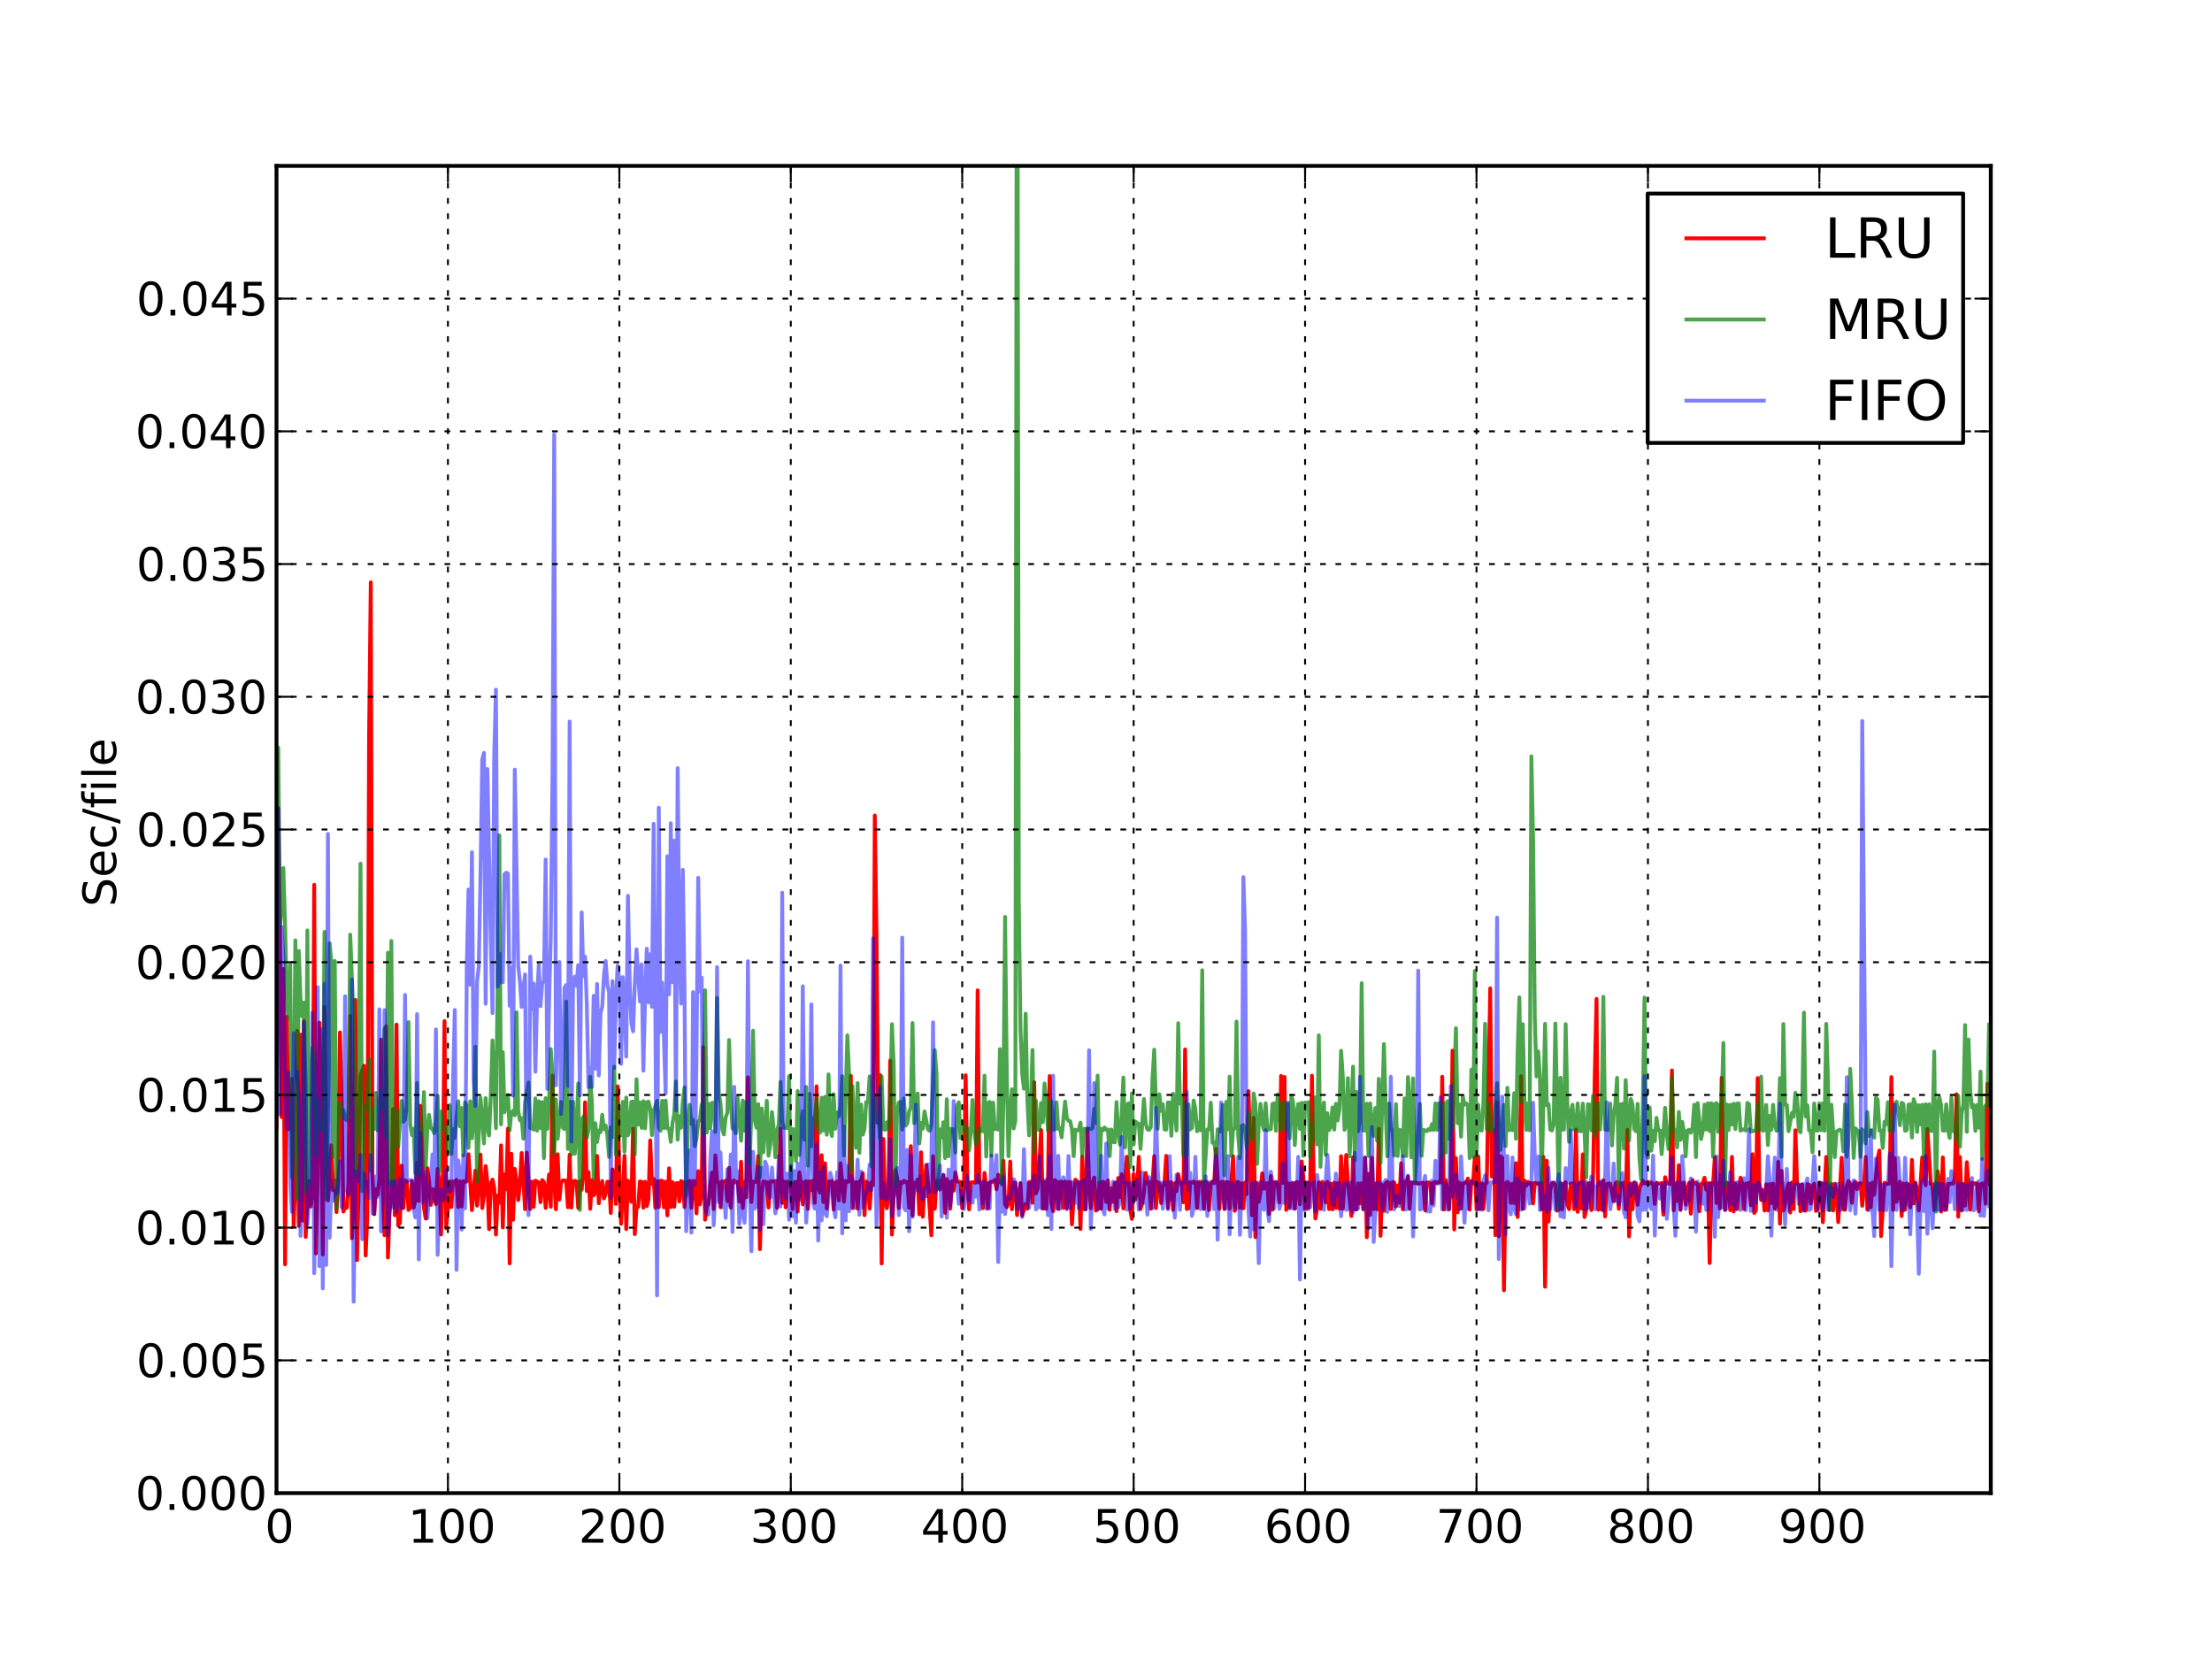 <?xml version="1.0" encoding="utf-8" standalone="no"?>
<!DOCTYPE svg PUBLIC "-//W3C//DTD SVG 1.1//EN"
  "http://www.w3.org/Graphics/SVG/1.1/DTD/svg11.dtd">
<!-- Created with matplotlib (http://matplotlib.sourceforge.net/) -->
<svg height="432pt" version="1.1" viewBox="0 0 576 432" width="576pt" xmlns="http://www.w3.org/2000/svg" xmlns:xlink="http://www.w3.org/1999/xlink">
 <defs>
  <style type="text/css">
*{stroke-linecap:square;stroke-linejoin:round;}
  </style>
 </defs>
 <g id="figure_1">
  <g id="patch_1">
   <path d="
M0 432
L576 432
L576 0
L0 0
z
" style="fill:#ffffff;"/>
  </g>
  <g id="axes_1">
   <g id="patch_2">
    <path d="
M72 388.8
L518.4 388.8
L518.4 43.2
L72 43.2
z
" style="fill:#ffffff;"/>
   </g>
   <g id="line2d_1">
    <path clip-path="url(#p7ff5b81e1d)" d="
M72 293.771
L72.446 210.53
L72.893 241.809
L73.339 290.899
L73.786 252.327
L74.232 329.235
L74.678 264.766
L75.125 294.047
L75.571 288.925
L76.018 280.949
L76.464 319.177
L76.91 307.25
L77.357 268.436
L77.803 319.188
L78.25 269.422
L78.696 317.867
L79.142 265.812
L79.589 322.095
L80.035 312.688
L80.482 307.522
L80.928 314.182
L81.374 310.461
L81.821 230.409
L82.267 326.392
L82.714 307.574
L83.16 266.286
L83.606 284.639
L84.053 326.663
L84.499 262.212
L84.946 296.539
L85.392 312.592
L85.838 307.628
L86.285 298.232
L86.731 309.912
L87.178 307.392
L87.624 315.637
L88.07 307.719
L88.517 268.838
L88.963 286.876
L89.41 315.493
L89.856 314.363
L90.302 314.504
L90.749 307.982
L91.195 264.504
L91.642 322.432
L92.088 313.615
L92.534 260.355
L92.981 328.146
L93.427 307.863
L93.874 279.994
L94.766 277.517
L95.213 326.932
L95.659 316.293
L96.106 192.002
L96.552 151.637
L96.998 306.436
L97.445 316.174
L97.891 309.677
L98.338 311.108
L98.784 307.137
L99.23 270.697
L99.677 310.4
L100.123 321.646
L100.57 267.215
L101.016 327.455
L101.462 315.355
L101.909 311.941
L102.355 288.787
L102.802 316.447
L103.248 266.812
L103.694 319.134
L104.141 318.393
L104.587 303.517
L105.034 314.558
L105.48 307.412
L105.926 307.62
L106.373 315.081
L106.819 314.542
L107.266 307.579
L107.712 314.452
L108.158 312.42
L108.605 302.83
L109.051 312.705
L109.498 287.949
L109.944 299.455
L110.39 314.454
L110.837 317.309
L111.283 304.209
L111.73 307.516
L112.176 313.751
L112.622 309.667
L113.069 309.871
L113.515 313.566
L113.962 304.364
L114.408 307.713
L114.854 321.45
L115.301 307.65
L115.747 265.894
L116.194 319.825
L116.64 314.482
L117.086 307.633
L117.533 314.304
L117.979 307.622
L118.426 307.628
L118.872 307.25
L119.318 314.314
L119.765 307.649
L120.211 314.165
L120.658 307.59
L121.104 307.747
L121.55 307.639
L121.997 300.569
L122.89 315.125
L123.782 304.845
L124.229 313.944
L124.675 308.585
L125.122 300.654
L125.568 314.567
L126.014 311.368
L126.461 303.657
L126.907 307.815
L127.354 320.08
L127.8 308.341
L128.246 307.173
L128.693 309.414
L129.139 321.467
L129.586 311.314
L130.032 313.203
L130.478 298.26
L130.925 319.629
L131.371 305.804
L131.818 309.699
L132.264 293.902
L132.71 328.986
L133.157 300.444
L133.603 317.624
L134.05 304.376
L134.496 307.483
L134.942 312.5
L135.389 308.303
L135.835 300.234
L136.728 314.876
L137.174 300.176
L138.067 314.835
L138.514 307.675
L138.96 314.266
L139.406 307.449
L140.299 307.917
L140.746 313.05
L141.192 307.309
L141.638 307.816
L142.085 314.54
L142.978 305.817
L143.424 314.241
L143.87 280.078
L144.317 307.761
L144.763 314.893
L145.21 300.564
L145.656 312.362
L146.102 308
L146.549 307.386
L147.442 307.449
L147.888 314.374
L148.334 300.683
L148.781 314.446
L149.227 307.686
L149.674 307.466
L150.12 307.686
L150.566 314.547
L151.013 307.63
L151.459 309.79
L151.906 305.391
L152.352 287.041
L152.798 310.138
L153.245 305.221
L153.691 314.771
L154.138 307.341
L154.584 311.249
L155.03 310.65
L155.477 300.999
L155.923 313.332
L156.37 309.107
L156.816 307.553
L157.262 312.073
L157.709 310.838
L158.155 307.73
L158.602 307.76
L159.048 315.861
L159.494 304.515
L159.941 307.04
L160.387 313.505
L160.834 282.887
L161.28 307.641
L161.726 318.678
L162.619 300.976
L163.066 320.058
L163.512 307.455
L163.958 308.926
L164.405 312.929
L164.851 293.875
L165.298 321.364
L165.744 314.486
L166.19 314.265
L166.637 307.639
L167.083 307.739
L167.53 314.471
L167.976 307.707
L168.422 314.058
L168.869 312.265
L169.315 296.955
L169.762 308.308
L170.208 306.945
L170.654 314.495
L171.101 307.59
L171.547 314.34
L171.994 307.469
L172.44 307.491
L172.886 314.381
L173.333 307.696
L173.779 316.486
L174.226 304.226
L174.672 314.313
L175.118 307.827
L175.565 314.241
L176.011 308.154
L176.458 308.056
L176.904 312.838
L177.35 307.537
L177.797 307.753
L178.243 314.324
L178.69 307.884
L179.136 307.739
L179.582 307.472
L180.029 314.509
L180.475 307.543
L180.922 307.609
L181.368 315.975
L181.814 304.952
L182.261 313.612
L182.707 310.792
L183.154 272.668
L183.6 317.602
L184.046 314.131
L184.493 313.499
L184.939 308.599
L185.386 305.351
L185.832 314.847
L186.278 300.861
L186.725 307.641
L187.171 307.913
L187.618 314.374
L188.064 307.608
L188.51 307.799
L188.957 307.457
L189.403 312.776
L189.85 304.115
L190.296 314.496
L190.742 307.766
L191.189 307.371
L191.635 307.923
L192.082 307.763
L192.528 312.859
L192.974 302.537
L193.421 314.554
L193.867 307.711
L194.314 311.767
L194.76 280.561
L195.206 303.325
L195.653 312.99
L196.099 307.7
L196.546 307.79
L196.992 307.695
L197.438 301.002
L197.885 325.297
L198.331 310.588
L198.778 307.658
L199.67 307.879
L200.117 314.441
L200.563 307.647
L201.456 307.633
L201.902 307.516
L202.349 314.533
L202.795 307.783
L203.242 293.85
L203.688 313.23
L204.134 307.62
L204.581 314.388
L205.027 307.679
L205.474 308.105
L205.92 308.287
L206.366 314.824
L206.813 307.927
L207.259 307.72
L207.706 315.505
L208.152 305.297
L208.598 308.513
L209.045 313.61
L209.491 307.772
L209.938 307.598
L210.384 314.801
L210.83 307.577
L211.277 309.852
L211.723 307.443
L212.17 313.2
L212.616 282.876
L213.062 309.387
L213.509 310.553
L213.955 300.813
L214.402 312.989
L214.848 302.921
L215.294 314.69
L215.741 307.683
L216.187 307.8
L216.634 307.526
L217.08 314.951
L217.526 307.989
L217.973 307.706
L218.419 312.578
L218.866 302.91
L219.758 312.878
L220.205 307.528
L220.651 307.844
L221.098 307.553
L221.544 280.137
L221.99 314.585
L222.437 308.006
L222.883 307.849
L223.33 314.74
L223.776 307.642
L224.222 307.383
L224.669 305.524
L225.115 316.42
L225.562 307.685
L226.008 308.176
L226.454 314.725
L226.901 307.876
L227.347 308.64
L227.794 212.363
L228.24 243.936
L228.686 292.409
L229.133 279.917
L229.579 329.014
L230.026 296.571
L230.472 312.438
L230.918 314.629
L231.365 311.564
L231.811 276.165
L232.258 321.482
L232.704 311.585
L233.15 304.713
L233.597 306.657
L234.043 314.569
L234.49 307.809
L234.936 308.09
L235.382 307.478
L235.829 307.84
L236.275 307.811
L236.722 314.481
L237.168 298.459
L237.614 316.513
L238.061 307.981
L238.507 308.81
L238.954 307.142
L239.4 316.197
L239.846 300.058
L240.293 316.833
L240.739 308.49
L241.186 303.368
L241.632 307.777
L242.525 321.671
L242.971 301.088
L243.418 314.741
L243.864 307.641
L244.31 307.41
L244.757 309.743
L245.65 305.975
L246.096 315.81
L246.542 307.044
L246.989 307.935
L247.435 314.738
L247.882 307.599
L248.328 310.048
L248.774 305.329
L249.221 307.509
L249.667 307.785
L250.114 307.804
L250.56 314.64
L251.006 309.249
L251.453 280.005
L251.899 307.67
L252.346 314.93
L252.792 307.93
L253.238 307.858
L254.131 307.944
L254.578 257.879
L255.024 307.923
L255.47 308.049
L255.917 314.617
L256.363 305.433
L256.81 309.294
L257.256 314.645
L257.702 307.955
L258.149 307.723
L258.595 307.738
L259.042 307.27
L259.488 309.663
L259.934 305.912
L260.381 307.795
L260.827 307.986
L261.274 302.267
L261.72 313.615
L262.166 314.347
L262.613 313.294
L263.059 302.451
L263.506 314.877
L263.952 307.924
L264.398 308.044
L264.845 316.425
L265.291 311.279
L265.738 308.129
L266.184 316.488
L267.077 313.485
L267.523 314.733
L267.97 307.778
L268.416 307.787
L268.862 313.213
L269.309 281.828
L269.755 310.753
L270.202 309.586
L270.648 303.531
L271.094 294.26
L271.541 314.755
L271.987 307.749
L272.434 314.798
L272.88 308.055
L273.326 280.212
L273.773 313.111
L274.219 315.393
L274.666 307.296
L275.112 307.702
L275.558 314.819
L276.005 307.78
L276.451 307.719
L276.898 314.543
L277.344 307.671
L277.79 314.581
L278.237 307.804
L278.683 307.798
L279.13 318.82
L279.576 311.991
L280.022 307.17
L280.469 307.605
L280.915 308.231
L281.362 320.03
L281.808 301.169
L282.254 314.871
L282.701 314.883
L283.147 293.879
L283.594 308.033
L284.04 314.609
L284.486 308.028
L284.933 306.633
L285.379 315.234
L285.826 314.939
L286.272 307.918
L286.718 314.745
L287.165 307.717
L287.611 307.935
L288.058 313.012
L288.504 307.38
L288.95 315.037
L289.397 309.458
L289.843 312.931
L290.29 308.04
L290.736 315.396
L291.182 306.751
L291.629 311.733
L292.075 305.769
L292.522 314.677
L293.414 301.203
L293.861 306.216
L294.307 315.205
L294.754 317.399
L295.2 305.676
L295.646 312.344
L296.093 310.159
L296.539 301.226
L296.986 314.822
L297.432 313.305
L297.878 310.497
L298.325 305.433
L298.771 308.005
L299.218 307.81
L299.664 314.76
L300.557 301.064
L301.003 314.576
L301.45 307.836
L301.896 308.183
L302.342 313.274
L302.789 309.092
L303.235 308.003
L303.682 300.986
L304.128 314.541
L304.574 307.989
L305.021 307.857
L305.467 315.062
L305.914 308.132
L306.36 310.192
L306.806 305.745
L307.253 308.04
L307.699 308.054
L308.146 313.082
L308.592 273.273
L309.038 314.825
L309.485 314.632
L309.931 307.826
L310.378 308.015
L310.824 307.67
L311.27 307.875
L311.717 314.588
L312.163 307.762
L312.61 307.888
L313.056 307.719
L313.502 314.706
L313.949 307.639
L314.395 308.158
L314.842 315.074
L315.288 308.31
L315.734 307.655
L316.181 308.062
L316.627 299.203
L317.52 314.751
L317.966 307.826
L318.413 307.726
L318.859 314.862
L319.306 307.796
L319.752 307.843
L320.198 314.733
L321.091 301.098
L321.538 315.292
L321.984 307.882
L322.43 307.764
L322.877 314.537
L323.323 308.097
L323.77 314.663
L324.216 307.897
L324.662 310.921
L325.109 284.131
L326.002 316.444
L326.448 291.062
L326.894 322.141
L327.341 308.021
L327.787 312.956
L328.234 310.289
L328.68 305.517
L329.126 309.535
L329.573 308.443
L330.019 308.068
L330.466 316.165
L330.912 306.233
L331.358 314.988
L331.805 307.916
L332.698 307.983
L333.144 313.124
L333.59 280.156
L334.037 308.039
L334.483 280.433
L334.93 315.056
L335.376 308.082
L335.822 314.396
L336.269 308.202
L336.715 308.135
L337.162 314.775
L337.608 307.797
L338.054 307.927
L338.501 313.572
L338.947 302.434
L339.394 306.547
L339.84 314.777
L340.286 307.929
L340.733 314.643
L341.179 307.972
L341.626 280.1
L342.072 306.807
L342.518 317.287
L342.965 314.709
L343.411 307.886
L343.858 314.777
L344.304 307.756
L344.75 308.225
L345.197 313.068
L345.643 307.731
L346.09 314.845
L346.536 308.211
L346.982 314.926
L347.429 307.998
L347.875 314.547
L348.322 308.079
L348.768 314.713
L349.214 301.069
L349.661 314.763
L350.554 300.746
L351 308.094
L351.893 316.638
L352.339 301.372
L352.786 314.911
L353.232 314.92
L353.678 308.16
L354.125 313.353
L354.571 308.116
L355.018 314.899
L355.464 301.495
L355.91 322.183
L356.357 305.693
L356.803 316.35
L357.25 301.466
L357.696 314.846
L358.142 308.192
L358.589 314.897
L359.035 293.89
L359.482 321.8
L359.928 308.543
L360.374 315.325
L360.821 308.166
L361.267 307.765
L361.714 308.004
L362.16 314.843
L362.606 307.805
L363.053 307.892
L363.499 314.153
L363.946 308.669
L364.392 313.144
L364.838 302.91
L365.285 314.885
L365.731 307.734
L366.178 308.047
L366.624 306.4
L367.07 314.754
L367.517 307.902
L368.41 308.12
L368.856 307.945
L369.302 308.262
L369.749 308.085
L370.195 308.113
L370.642 307.978
L371.088 315.15
L371.534 307.963
L371.981 307.872
L372.427 308.113
L372.874 313.407
L373.32 307.971
L373.766 307.761
L374.213 308.035
L374.659 307.768
L375.106 307.868
L375.552 280.39
L375.998 314.952
L376.445 307.307
L376.891 309.956
L377.338 314.907
L377.784 308.191
L378.23 273.597
L378.677 320.157
L379.123 301.543
L379.57 315.693
L380.016 307.943
L380.462 314.709
L380.909 308.203
L381.802 307.881
L382.248 306.896
L382.694 314.982
L383.141 307.635
L383.587 308.125
L384.034 301.328
L384.48 314.955
L384.926 301.129
L385.373 314.773
L385.819 308.128
L386.266 314.829
L386.712 308.333
L387.158 308.01
L388.051 257.368
L388.498 306.374
L388.944 294.255
L389.39 321.62
L389.837 287.121
L390.283 321.89
L390.73 301.062
L391.176 301.472
L391.622 335.99
L392.069 308.184
L392.515 307.779
L392.962 308.256
L393.408 313.217
L393.854 308.249
L394.301 313.304
L394.747 302.884
L395.194 316.9
L395.64 306.512
L396.086 280.247
L396.533 314.767
L396.979 307.423
L397.426 308.777
L397.872 307.742
L398.318 308.253
L398.765 308.071
L399.211 313.388
L399.658 307.996
L400.104 308.206
L400.997 308.136
L401.443 314.89
L401.89 301.246
L402.336 335.059
L402.782 302.267
L403.229 318.096
L403.675 310.059
L404.122 308.136
L404.568 307.963
L405.014 308.572
L405.461 315.263
L405.907 314.986
L406.354 308.062
L406.8 314.934
L407.246 308.264
L407.693 307.844
L408.139 313.633
L408.586 314.866
L409.032 308.158
L409.478 308.223
L409.925 314.871
L410.371 294.129
L410.818 315.569
L411.264 307.978
L411.71 314.677
L412.157 300.585
L412.603 316.905
L413.05 315.065
L413.496 308.201
L413.942 308.082
L414.389 315.102
L414.835 306.49
L415.282 279.935
L415.728 260.108
L416.174 315.019
L416.621 307.958
L417.067 314.98
L417.514 307.342
L417.96 316.758
L418.406 308.376
L418.853 308.153
L419.299 308.242
L420.192 312.803
L420.638 308.139
L421.085 307.789
L421.531 314.77
L421.978 308.073
L422.424 308.213
L422.87 308.069
L423.317 314.881
L423.763 294.189
L424.21 321.96
L424.656 308.204
L425.102 314.895
L425.549 307.909
L425.995 308.4
L426.442 313.71
L426.888 309.375
L427.781 307.437
L428.227 308.151
L428.674 308.061
L429.12 307.754
L429.566 308.226
L430.013 307.882
L430.459 308.357
L430.906 313.497
L431.352 308.019
L431.798 308.196
L432.245 308.245
L432.691 308.057
L433.138 316.295
L433.584 306.548
L434.03 308.193
L434.477 308.119
L434.923 308.325
L435.37 278.748
L435.816 315.165
L436.262 308.157
L436.709 312.696
L437.155 303.427
L437.602 315.065
L438.048 308.185
L438.494 307.928
L438.941 313.686
L439.387 309.875
L439.834 308.002
L440.28 316.047
L440.726 307.294
L441.173 308.288
L441.619 308.016
L442.066 308.488
L442.512 315.42
L442.958 308.373
L443.405 308.09
L443.851 306.688
L444.298 309.779
L444.744 308.102
L445.19 328.893
L445.637 308.039
L446.083 308.282
L446.53 301.379
L446.976 313.237
L447.422 308.047
L447.869 314.671
L448.315 280.655
L448.762 308.222
L449.208 315.021
L449.654 307.958
L450.101 308.222
L450.547 315.12
L450.994 301.257
L451.44 315.457
L451.886 308.152
L452.333 314.856
L452.779 309.838
L453.226 306.663
L453.672 308.202
L454.118 314.823
L454.565 308.247
L455.011 308.242
L455.458 307.996
L455.904 313.841
L456.35 300.549
L456.797 315.852
L457.243 315.193
L457.69 280.722
L458.136 308.447
L458.582 312.454
L459.029 309.817
L459.475 315.224
L459.922 308.39
L460.368 315.182
L460.814 308.329
L461.261 313.292
L461.707 308.212
L462.154 314.722
L462.6 313.687
L463.046 302.541
L463.493 318.64
L463.939 304.889
L464.386 315.217
L464.832 313.669
L465.278 309.538
L465.725 308.19
L466.171 315.751
L466.618 307.91
L467.064 314.816
L467.51 294.326
L467.957 308.21
L468.403 308.452
L468.85 315.437
L469.296 308.478
L469.742 315.017
L470.189 315.239
L470.635 308.319
L471.082 308.504
L471.528 313.418
L471.974 308.841
L472.421 308.268
L472.867 315.33
L473.314 315.033
L473.76 307.957
L474.206 308.068
L474.653 318.261
L475.099 310.755
L475.546 301.255
L476.438 315.082
L476.885 308.259
L477.331 315.194
L477.778 308.271
L478.224 310.588
L478.67 318.24
L479.563 301.471
L480.01 314.931
L480.456 315.037
L480.902 308.884
L481.349 307.525
L481.795 308.526
L482.242 313.205
L482.688 308.342
L483.134 307.711
L483.581 309.643
L484.027 308.213
L484.474 308.079
L484.92 313.974
L485.366 309.072
L485.813 301.272
L486.259 314.982
L486.706 308.254
L487.152 314.356
L487.598 307.938
L488.045 311.068
L488.938 301.674
L489.384 299.586
L489.83 321.875
L490.723 307.977
L491.17 308.224
L491.616 308.313
L492.062 308.177
L492.509 280.471
L492.955 315.047
L493.402 301.559
L493.848 312.929
L494.741 307.7
L495.187 316.638
L495.634 308.2
L496.08 315.031
L496.526 308.149
L496.973 308.523
L497.419 314.412
L497.866 302.031
L498.312 313.393
L498.758 307.971
L499.205 309.592
L499.651 315.177
L500.544 301.395
L500.99 306.656
L501.437 308.642
L501.883 294.005
L502.776 308.329
L503.222 308.335
L503.669 315.126
L504.115 311.457
L504.562 305.003
L505.008 308.385
L505.454 315.498
L505.901 301.39
L506.347 314.883
L506.794 315.031
L507.24 308.309
L507.686 308.347
L508.133 308.149
L508.579 308.217
L509.026 307.014
L509.472 284.938
L509.918 316.829
L510.365 301.286
L510.811 315.21
L511.258 308.316
L511.704 313.922
L512.15 302.645
L513.043 315.006
L513.49 308.002
L513.936 308.339
L514.382 308.086
L514.829 308.196
L515.275 315.445
L515.722 308.425
L516.168 308.179
L516.614 308.142
L517.061 313.442
L517.507 282.185
L517.954 308.235
L517.954 308.235" style="fill:none;stroke:#ff0000;"/>
   </g>
   <g id="line2d_2">
    <path clip-path="url(#p7ff5b81e1d)" d="
M72 289.574
L72.446 194.689
L72.893 241.33
L73.339 236.661
L73.786 226.034
L74.232 240.774
L74.678 260.263
L75.125 265.215
L75.571 251.235
L76.018 306.559
L76.464 292.208
L76.91 244.866
L77.357 312.242
L77.803 247.637
L78.25 260.114
L78.696 264.672
L79.142 261.064
L79.589 310.388
L80.035 242.28
L80.482 308.435
L80.928 284.725
L81.374 272.756
L81.821 282.06
L82.267 300.748
L82.714 286.542
L83.16 294.051
L83.606 293.294
L84.053 294.469
L84.499 242.658
L84.946 312.247
L85.392 291.98
L85.838 245.64
L86.285 250.705
L86.731 301.263
L87.178 250.236
L87.624 314.791
L88.07 291.498
L88.517 287.127
L88.963 290.586
L89.41 289.089
L89.856 291.357
L90.302 291.683
L90.749 289.29
L91.195 243.378
L92.088 266.305
L92.534 305.94
L92.981 295.731
L93.427 279.919
L93.874 224.909
L94.32 310.111
L94.766 289.762
L95.659 286.861
L96.106 275.85
L96.552 304.9
L96.998 288.745
L97.445 293.987
L97.891 284.578
L98.338 294.34
L99.23 284.034
L99.677 288.706
L100.123 267.815
L100.57 296.165
L101.016 248.085
L101.462 308.173
L101.909 245.028
L102.355 308.342
L102.802 292.051
L103.248 288.866
L103.694 298.681
L104.587 286.674
L105.034 292.098
L105.48 291.489
L105.926 287.882
L106.373 266.152
L106.819 292.801
L107.266 295.571
L107.712 293.884
L108.158 305.496
L108.605 282.009
L109.051 306.035
L109.498 295.753
L109.944 294.454
L110.39 284.386
L110.837 303.922
L111.283 294.06
L111.73 290.32
L112.176 293.7
L112.622 294.052
L113.069 295.074
L113.515 292.126
L113.962 285.298
L114.408 304.911
L114.854 289.438
L115.301 293.605
L115.747 293.793
L116.194 293.692
L116.64 300.019
L117.086 287.763
L117.533 300.471
L117.979 294.03
L118.426 296.285
L118.872 290.744
L119.318 286.763
L119.765 293.327
L120.211 288.529
L120.658 300.881
L121.104 287.087
L121.55 287.9
L121.997 298.903
L122.443 286.783
L122.89 296.406
L123.336 291.883
L123.782 272.557
L124.229 307.812
L124.675 294.908
L125.122 285.85
L126.014 297.736
L126.461 285.95
L126.907 293.219
L127.354 295.677
L127.8 285.232
L128.246 270.925
L129.139 293.776
L130.032 217.507
L130.478 292.794
L130.925 273.983
L131.371 289.615
L131.818 286.383
L132.264 285.066
L132.71 294.33
L133.157 289.683
L133.603 289.246
L134.05 290.408
L134.496 263.597
L134.942 289.268
L135.389 291.71
L135.835 291.161
L136.282 296.495
L136.728 286.983
L137.621 281.876
L138.067 293.786
L138.514 293.796
L138.96 294.161
L139.406 286.019
L139.853 294.422
L140.299 286.758
L140.746 293.752
L141.192 286.996
L141.638 301.56
L142.085 285.953
L142.531 293.955
L142.978 286.954
L143.424 273.171
L143.87 279.735
L144.317 300.412
L144.763 286.29
L145.21 296.561
L145.656 292.325
L146.102 286.932
L146.549 293.652
L146.995 294.021
L147.442 260.803
L147.888 299.182
L148.334 286.83
L148.781 300.715
L149.227 286.891
L149.674 300.409
L150.12 293.518
L150.566 282.13
L151.013 315.077
L151.459 291.617
L151.906 290.796
L152.352 294.302
L152.798 296.328
L153.245 294.151
L153.691 280.388
L154.138 287.244
L154.584 306.78
L155.03 292.492
L155.477 297.379
L155.923 294.375
L156.37 294.814
L156.816 290.277
L157.262 294.047
L157.709 293.077
L158.155 295.655
L158.602 301.26
L159.048 293.53
L159.494 296.08
L159.941 277.777
L160.387 300.639
L160.834 287.037
L161.726 295.651
L162.173 286.899
L162.619 299.904
L163.066 285.809
L163.512 295.626
L163.958 294.003
L164.405 286.937
L164.851 286.848
L165.298 300.626
L165.744 281.027
L166.19 292.842
L166.637 287.086
L167.083 293.694
L167.53 286.749
L167.976 293.839
L168.422 286.992
L168.869 286.851
L169.315 288.726
L169.762 295.587
L170.208 289.141
L170.654 288.125
L171.101 286.652
L171.547 293.656
L171.994 294.438
L172.44 286.635
L172.886 293.764
L173.333 286.585
L173.779 293.846
L174.226 293.909
L174.672 297.338
L175.118 292.49
L175.565 290.048
L176.011 281.598
L176.458 296.763
L176.904 290.665
L177.35 293.671
L177.797 286.94
L178.243 283.185
L178.69 311.336
L179.136 293.089
L179.582 287.676
L180.029 292.673
L180.475 291.558
L180.922 298.45
L181.368 296.572
L181.814 292.118
L182.261 291.506
L182.707 287.644
L183.154 295.225
L183.6 257.884
L184.046 294.909
L184.493 287.453
L184.939 293.779
L185.386 287.169
L185.832 287.172
L186.278 294.765
L186.725 259.871
L187.171 284.642
L187.618 287.28
L188.064 294.079
L188.51 295.415
L188.957 290.981
L189.403 289.731
L189.85 270.812
L190.296 286.563
L190.742 293.872
L191.189 293.872
L191.635 295.109
L192.082 285.764
L192.974 297.045
L193.421 286.577
L193.867 294.451
L194.314 286.949
L194.76 287.218
L195.206 303.25
L195.653 289.533
L196.099 268.403
L196.546 291.76
L196.992 293.651
L197.438 287.516
L197.885 306.437
L198.331 288.632
L198.778 300.05
L199.67 286.626
L200.117 300.933
L200.563 298.137
L201.01 289.582
L201.456 293.905
L201.902 301.339
L202.349 294.397
L202.795 292.786
L203.242 281.732
L203.688 292.105
L204.134 293.659
L205.027 293.738
L205.474 280.202
L205.92 308.122
L206.366 293.969
L206.813 294.251
L207.259 302.265
L207.706 284.104
L208.152 300.764
L208.598 293.857
L209.045 289.373
L209.491 296.804
L209.938 283.033
L210.384 303.536
L210.83 284.838
L211.277 298.541
L211.723 291.162
L212.17 291.644
L212.616 286.171
L213.062 293.8
L213.509 294.972
L213.955 285.836
L214.402 294.413
L214.848 285.627
L215.294 295.488
L215.741 279.766
L216.187 293.916
L216.634 295.82
L217.08 284.917
L217.526 293.915
L217.973 289.669
L218.419 290.614
L218.866 287.976
L219.312 280.198
L219.758 300.891
L220.651 269.609
L221.098 279.632
L221.544 304.995
L221.99 282.789
L222.437 293.909
L222.883 298.886
L223.33 282.034
L223.776 300.192
L224.222 287.598
L224.669 295.46
L225.115 293.959
L225.562 286.953
L226.008 286.899
L226.454 280.293
L226.901 303.684
L227.794 285.573
L228.24 292.193
L228.686 291.126
L229.133 296.556
L229.579 280.296
L230.026 294.044
L230.472 294.241
L230.918 292.267
L231.365 294.059
L231.811 286.958
L232.258 266.702
L232.704 277.028
L233.15 308.507
L233.597 289.7
L234.043 287.094
L234.49 286.925
L234.936 294.151
L235.382 286.033
L235.829 293.117
L236.275 292.462
L236.722 289.434
L237.168 288.388
L237.614 266.39
L238.061 292.48
L238.507 289.065
L238.954 284.759
L239.4 297.746
L239.846 292.416
L240.293 293.883
L240.739 289.417
L241.632 294.089
L242.078 294.472
L242.525 292.67
L242.971 281.577
L243.418 273.45
L243.864 279.545
L244.31 309.438
L244.757 294.1
L245.203 296.098
L245.65 292.23
L246.096 301.559
L246.542 286.227
L246.989 301.092
L247.435 293.947
L248.328 294.131
L248.774 300.117
L249.221 287.862
L249.667 287.035
L250.114 296.367
L250.56 292.028
L251.006 294.287
L251.453 293.817
L251.899 293.797
L252.346 299.601
L252.792 294.732
L253.238 286.444
L253.685 294.14
L254.131 297.9
L254.578 297.216
L255.024 293.867
L255.47 293.983
L255.917 294.611
L256.363 280.085
L256.81 301.164
L257.256 287.314
L257.702 286.928
L258.149 300.945
L258.595 287.122
L259.042 293.978
L259.488 293.989
L259.934 294.138
L260.381 273.185
L260.827 308.436
L261.274 286.643
L261.72 238.752
L262.166 280.193
L262.613 301.105
L263.059 289.355
L263.506 283.639
L263.952 293.863
L264.398 291.855
L264.762 -1
M264.943 -1
L265.291 234.212
L265.738 268.456
L266.184 279.715
L266.63 283.493
L267.077 263.967
L267.523 286.506
L267.97 295.652
L268.416 287.44
L268.862 273.414
L269.309 299.964
L269.755 286.583
L270.202 294.171
L270.648 294.071
L271.094 287.23
L271.541 292.211
L271.987 282.138
L272.434 287.189
L272.88 294.413
L273.326 286.787
L273.773 286.828
L274.219 294.259
L274.666 294.081
L275.112 287.016
L275.558 293.98
L276.005 293.776
L276.451 296.175
L277.344 286.845
L277.79 291.138
L278.237 291.845
L278.683 291.976
L279.13 294.104
L279.576 301.074
L280.022 294.162
L280.469 294.416
L280.915 294.149
L281.362 292.332
L281.808 300.98
L282.254 293.925
L282.701 293.993
L283.147 294.187
L283.594 293.892
L284.04 294.045
L284.486 293.779
L284.933 288.742
L285.379 292.426
L285.826 280.07
L286.272 307.857
L286.718 293.931
L287.165 294.367
L287.611 293.599
L288.058 294.216
L288.504 294.114
L288.95 301.044
L289.397 294.123
L289.843 297.365
L290.29 297.481
L290.736 286.978
L291.182 294.598
L291.629 298.067
L292.075 290.486
L292.522 280.587
L292.968 298.8
L293.414 287.756
L293.861 287.3
L294.307 303.91
L294.754 284.726
L295.2 298.038
L295.646 292.02
L296.093 292.53
L296.539 292.572
L296.986 299.148
L297.878 286.179
L298.325 292.523
L298.771 294.079
L299.218 294.209
L299.664 293.536
L300.11 280.892
L300.557 273.323
L301.003 287.506
L301.45 293.936
L301.896 284.943
L302.342 289.239
L302.789 287.542
L303.235 294.087
L303.682 294.179
L304.128 287.063
L304.574 287.082
L305.021 295.757
L305.467 284.822
L305.914 288.267
L306.36 294.395
L306.806 266.449
L307.253 287.378
L307.699 285.233
L308.146 300.794
L308.592 287.255
L309.038 300.774
L309.485 287.557
L309.931 294.09
L310.378 293.739
L310.824 286.587
L311.27 288.854
L311.717 294.573
L312.163 292.297
L312.61 294.326
L313.056 252.65
L313.502 308.073
L314.395 294.091
L314.842 294.124
L315.288 287.127
L315.734 297.577
L316.181 297.436
L316.627 300.967
L317.074 294.065
L317.52 294.502
L317.966 294.671
L318.413 287.716
L318.859 306.052
L319.306 286.928
L319.752 294.106
L320.198 280.348
L320.645 301.022
L321.091 294.024
L321.538 293.844
L321.984 266.02
L322.43 295.803
L322.877 301.615
L323.323 293.223
L323.77 292.965
L324.216 294.007
L324.662 298.862
L325.109 289.56
L325.555 294.005
L326.002 296.745
L326.448 284.759
L326.894 287.401
L327.341 303.061
L327.787 292.592
L328.234 287.456
L328.68 292.473
L329.126 294.251
L329.573 287.3
L330.019 294.36
L330.466 293.899
L330.912 294.057
L331.358 287.477
L331.805 287.287
L332.251 294.45
L332.698 284.974
L333.144 288.829
L333.59 294.28
L334.037 287.21
L334.483 287.065
L334.93 294.057
L335.376 287.429
L335.822 296.433
L336.269 285.313
L336.715 287.02
L337.162 298.199
L337.608 289.979
L338.054 287.45
L338.501 293.984
L338.947 287.176
L339.394 300.97
L339.84 287.123
L340.286 287.265
L340.733 286.997
L341.179 301.251
L341.626 293.188
L342.072 296.818
L342.518 285.73
L342.965 298.02
L343.411 269.604
L343.858 303.827
L344.304 289.901
L344.75 287.102
L345.197 300.709
L345.643 289.874
L346.09 294.28
L346.536 293.284
L346.982 288.371
L347.429 294.161
L347.875 287.43
L348.322 291.758
L348.768 288.96
L349.214 273.611
L349.661 280.319
L350.107 294.216
L350.554 292.649
L351 280.751
L351.446 301.163
L352.339 277.754
L352.786 302.224
L353.232 284.352
L353.678 294.549
L354.125 291.107
L354.571 256.014
L355.018 294.398
L355.464 294.366
L355.91 287.391
L356.357 301.047
L356.803 287.315
L357.25 292.511
L357.696 295.801
L358.142 288.526
L358.589 297.057
L359.035 280.933
L359.482 302.883
L360.374 271.862
L360.821 288.998
L361.267 301.114
L361.714 287.347
L362.16 294.087
L362.606 294.33
L363.053 300.885
L363.499 287.501
L363.946 301.019
L364.392 294.172
L364.838 294.359
L365.285 301.03
L365.731 286.038
L366.178 301.052
L366.624 280.479
L367.07 287.326
L367.517 301.356
L367.963 280.804
L368.41 307.797
L369.749 287.444
L370.195 300.982
L370.642 294.208
L371.534 294.55
L371.981 294.037
L372.427 294.296
L372.874 292.715
L373.32 294.264
L373.766 287.305
L374.213 294.204
L374.659 287.325
L375.106 287.435
L375.552 301.257
L375.998 287.24
L376.445 300.147
L376.891 286.755
L377.338 296.529
L377.784 285.277
L378.23 294.108
L379.123 267.724
L379.57 292.461
L380.016 287.578
L380.462 295.994
L380.909 285.48
L381.355 287.681
L381.802 287.311
L382.248 287.757
L382.694 301.569
L383.141 278.524
L383.587 301.21
L384.034 252.793
L384.48 301.079
L384.926 287.647
L385.373 294.217
L385.819 294.42
L386.266 287.477
L386.712 266.596
L387.158 294.042
L387.605 287.403
L388.051 294.453
L388.498 294.496
L388.944 294.138
L389.837 282.081
L390.283 292.558
L390.73 299.447
L391.622 287.724
L392.069 298.441
L392.515 283.265
L392.962 294.3
L393.408 294.014
L393.854 294.315
L394.301 284.66
L394.747 296.522
L395.194 273.467
L395.64 259.71
L396.086 287.044
L396.533 266.705
L396.979 287.289
L397.426 294.24
L397.872 287.293
L398.318 294.327
L398.765 196.947
L399.211 218.448
L399.658 265.27
L400.104 280.315
L400.55 273.794
L400.997 280.531
L401.443 307.96
L402.336 266.608
L402.782 287.793
L403.229 287.495
L403.675 294.13
L404.122 294.389
L404.568 292.77
L405.014 266.53
L405.461 287.533
L405.907 314.821
L406.354 280.627
L406.8 294.146
L407.246 294.128
L407.693 266.687
L408.139 287.751
L408.586 297.348
L409.032 289.576
L409.478 287.679
L409.925 294.151
L410.371 294.262
L410.818 287.328
L411.264 294.504
L411.71 294.601
L412.157 287.365
L412.603 294.357
L413.05 306.634
L413.496 287.523
L413.942 287.652
L414.389 294.333
L414.835 285.319
L415.282 295.861
L415.728 287.706
L416.174 287.375
L416.621 294.156
L417.067 287.414
L417.514 259.571
L417.96 294.153
L418.853 294.232
L419.299 287.373
L419.746 298.279
L420.192 290.248
L420.638 287.492
L421.085 280.668
L421.531 308.444
L421.978 287.583
L422.424 287.45
L422.87 299.088
L423.317 281.257
L423.763 291.739
L424.21 296.997
L424.656 286.196
L425.102 287.646
L425.549 294.024
L425.995 294.557
L426.442 287.441
L426.888 301.353
L427.334 307.035
L427.781 288.418
L428.227 259.773
L428.674 300.216
L429.12 301.475
L429.566 288.376
L430.013 299.632
L430.459 294.445
L430.906 297.163
L431.352 291.078
L431.798 294.269
L432.245 294.342
L432.691 300.546
L433.138 295.513
L433.584 288.463
L434.03 294.924
L434.477 299.21
L434.923 294.347
L435.37 280.585
L435.816 294.519
L436.262 294.308
L436.709 298.785
L437.155 289.548
L437.602 296.811
L438.048 292.161
L438.494 294.612
L438.941 301.118
L439.387 294.441
L439.834 294.187
L440.28 294.945
L440.726 293.787
L441.173 287.671
L441.619 301.321
L442.066 287.242
L442.958 296.617
L443.405 294.453
L443.851 287.627
L444.298 294.124
L444.744 287.287
L445.19 294.527
L445.637 287.268
L446.083 301.227
L446.53 287.466
L446.976 287.24
L447.422 294.733
L447.869 287.696
L448.315 287.499
L448.762 271.583
L449.208 308.694
L449.654 287.594
L450.101 294.258
L450.547 287.695
L450.994 292.832
L451.44 287.384
L451.886 294.013
L452.333 287.373
L452.779 287.314
L453.226 294.418
L454.118 294.037
L454.565 294.38
L455.011 287.191
L455.458 287.55
L455.904 294.645
L456.35 294.577
L457.243 294.269
L457.69 287.544
L458.136 294.24
L458.582 280.354
L459.029 294.484
L459.475 294.274
L459.922 287.73
L460.368 298.166
L460.814 290.541
L461.261 294.195
L461.707 287.682
L462.154 292.843
L462.6 294.439
L463.046 294.341
L463.493 280.721
L463.939 301.207
L464.386 266.641
L464.832 287.649
L465.278 287.716
L465.725 294.551
L466.618 289.797
L467.064 290.783
L467.51 284.569
L467.957 285.996
L468.403 294.429
L468.85 294.85
L469.296 287.035
L469.742 263.675
L470.189 290.734
L470.635 287.836
L471.082 294.356
L471.528 294.492
L471.974 300.052
L472.421 287.352
L472.867 294.308
L473.314 294.428
L473.76 287.324
L474.206 294.326
L474.653 287.33
L475.099 294.45
L475.546 266.601
L475.992 280.613
L476.438 315.126
L476.885 287.651
L477.778 301.317
L478.224 294.647
L479.117 294.132
L479.563 294.544
L480.01 299.812
L480.456 287.527
L480.902 301.21
L481.349 296.701
L481.795 278.325
L482.242 287.573
L482.688 301.527
L483.134 293.783
L483.581 294.344
L484.027 294.641
L484.474 301.222
L484.92 294.054
L485.366 294.671
L485.813 297.741
L486.259 289.601
L486.706 295.824
L487.152 294.401
L487.598 294.314
L488.045 296.264
L488.491 285.858
L488.938 286.357
L489.384 294.401
L489.83 294.398
L490.277 298.931
L490.723 292.097
L491.17 292.737
L491.616 286.998
L492.062 294.456
L492.509 294.234
L492.955 294.394
L493.402 287.706
L493.848 286.858
L494.294 289.374
L494.741 293.017
L495.187 287.151
L495.634 287.474
L496.08 294.45
L496.526 294.286
L496.973 287.669
L497.419 287.527
L497.866 296.212
L498.312 286.231
L498.758 287.586
L499.205 294.767
L499.651 287.793
L500.098 292.817
L500.544 287.671
L500.99 301.401
L501.437 287.561
L501.883 294.495
L502.33 287.545
L502.776 294.474
L503.222 294.5
L503.669 273.812
L504.115 315.517
L504.562 287.68
L505.008 285.69
L505.454 287.816
L505.901 294.392
L506.347 294.421
L506.794 287.583
L507.24 294.127
L507.686 296.315
L508.133 285.73
L508.579 294.567
L509.026 294.205
L509.472 296.958
L509.918 285.326
L510.365 298.601
L510.811 289.937
L511.258 287.476
L511.704 266.92
L512.15 294.725
L512.597 270.677
L513.043 283.949
L513.49 288.405
L513.936 287.758
L514.382 294.474
L514.829 287.732
L515.275 293.662
L515.722 279.038
L516.168 301.768
L516.614 288.581
L517.061 287.841
L517.507 287.86
L517.954 266.81
L517.954 266.81" style="fill:none;opacity:0.7;stroke:#008000;"/>
   </g>
   <g id="line2d_3">
    <path clip-path="url(#p7ff5b81e1d)" d="
M72 281.555
L72.446 210.428
L72.893 290.122
L73.339 241.42
L73.786 249.137
L74.232 283.707
L74.678 294.024
L75.125 279.232
L75.571 308.125
L76.018 315.546
L76.464 269.031
L76.91 280.945
L77.357 278.996
L77.803 284.96
L78.25 321.825
L78.696 311.479
L79.142 266.259
L79.589 281.79
L80.035 318.868
L80.482 312.99
L80.928 313.383
L81.374 263.707
L81.821 331.539
L82.267 301.753
L82.714 257.033
L83.16 329.694
L83.606 267.994
L84.053 335.484
L84.499 256.202
L84.946 329.388
L85.392 217.166
L85.838 322.286
L86.285 307.523
L86.731 312.632
L87.178 310.018
L87.624 310.913
L88.07 308.374
L88.517 302.415
L88.963 314.428
L89.41 309.917
L89.856 259.425
L90.302 310.214
L90.749 311.147
L91.195 309.05
L91.642 255.094
L92.088 338.969
L92.534 305.053
L92.981 307.606
L93.427 307.528
L93.874 300.757
L94.32 322.698
L94.766 305.62
L95.213 308.606
L95.659 307.823
L96.106 311.955
L96.552 300.791
L96.998 315.978
L97.445 316.113
L97.891 306.311
L98.338 311.662
L98.784 262.821
L99.23 320.652
L99.677 312.962
L100.123 263.031
L100.57 282.909
L101.016 321.621
L101.909 307.701
L102.355 314.407
L102.802 307.524
L103.248 315.616
L104.141 307.088
L104.587 314.609
L105.034 307.237
L105.48 259.064
L105.926 307.716
L106.373 307.336
L106.819 307.289
L107.266 307.363
L107.712 314.57
L108.158 317.014
L108.605 264.067
L109.051 327.955
L109.498 295.049
L109.944 313.169
L110.39 310.127
L110.837 304.964
L111.283 317.268
L111.73 311.452
L112.176 307.466
L112.622 300.595
L113.069 312.919
L113.515 268.055
L113.962 326.766
L114.408 312.225
L114.854 309.789
L115.301 312.495
L115.747 312.145
L116.194 304.774
L116.64 310.14
L117.086 310.313
L117.533 309.738
L117.979 281.506
L118.426 263.002
L118.872 330.66
L119.318 302.177
L119.765 305.161
L120.211 320.207
L120.658 300.86
L121.104 314.629
L121.55 251.696
L121.997 231.635
L122.443 256.415
L122.89 221.923
L123.336 281.08
L123.782 288.024
L124.229 255.616
L124.675 251.643
L125.122 227.859
L125.568 197.845
L126.014 196.054
L126.461 261.374
L126.907 200.249
L127.8 245.312
L128.246 263.817
L128.693 196.894
L129.139 179.58
L129.586 256.913
L130.032 255.579
L130.478 248.393
L130.925 255.796
L131.371 227.675
L131.818 227.242
L132.264 227.474
L132.71 261.886
L133.157 252.043
L133.603 285.32
L134.05 200.408
L134.942 251.555
L135.389 255.664
L135.835 262.191
L136.282 257.322
L136.728 253.72
L137.174 306.595
L137.621 316.436
L138.067 249.103
L138.514 262.883
L138.96 256.103
L139.406 279.086
L139.853 260.031
L140.299 251.181
L140.746 261.993
L141.192 255.977
L141.638 255.494
L142.085 223.815
L142.531 283.561
L142.978 260.854
L143.424 243.923
L143.87 201.646
L144.317 113.135
L144.763 282.601
L145.21 262.363
L145.656 250.496
L146.102 290.082
L146.549 281.887
L146.995 257.184
L147.442 256.49
L147.888 282.785
L148.334 187.894
L148.781 297.281
L149.227 256.902
L149.674 254.322
L150.12 256.696
L150.566 251.315
L151.013 285.249
L151.459 237.584
L151.906 254.169
L152.352 249.132
L152.798 261.377
L153.245 283.122
L153.691 278.11
L154.138 283.032
L154.584 259.307
L155.03 278.302
L155.477 256.214
L155.923 280.066
L156.37 263.855
L156.816 262.129
L157.262 253.964
L157.709 250.234
L158.155 256.429
L158.602 258.352
L159.048 311.828
L159.494 255.467
L159.941 278.055
L160.387 260.092
L160.834 251.454
L161.28 255.293
L161.726 277.025
L162.173 254.443
L162.619 260.579
L163.066 275.137
L163.512 233.263
L163.958 255.194
L164.405 266.405
L164.851 268.545
L165.298 256.31
L165.744 247.207
L166.637 260.764
L167.083 251.124
L167.53 278.808
L167.976 260.042
L168.422 247.039
L168.869 261.012
L169.315 248.467
L169.762 262.181
L170.208 214.523
L170.654 263.159
L171.101 337.326
L171.547 210.339
L171.994 268.725
L172.44 255.898
L173.333 284.722
L173.779 222.981
L174.226 258.912
L174.672 214.38
L175.118 255.804
L175.565 218.893
L176.011 289.114
L176.458 200.014
L176.904 247.128
L177.35 261.313
L177.797 226.495
L178.243 257.029
L178.69 320.603
L179.582 299.541
L180.029 320.969
L180.475 258.347
L180.922 308.455
L181.368 274.184
L181.814 228.568
L182.261 258.168
L182.707 254.579
L183.154 298.259
L183.6 314.158
L184.046 316.08
L184.493 316.284
L184.939 302.484
L185.386 294.559
L185.832 319.075
L186.278 310.915
L186.725 251.831
L187.171 313.006
L187.618 300.099
L188.064 314.381
L188.51 309.297
L188.957 317.157
L189.403 304.494
L189.85 313.841
L190.296 300.626
L190.742 320.818
L191.189 283.012
L191.635 306.522
L192.082 304.964
L192.528 318.713
L192.974 309.485
L193.421 315.833
L193.867 318.397
L194.314 308.334
L194.76 250.292
L195.206 306.718
L195.653 325.828
L196.099 299.923
L196.546 314.684
L196.992 313.873
L197.438 303.868
L197.885 320.278
L198.331 304.091
L198.778 318.789
L199.224 302.468
L199.67 303.612
L200.117 310.935
L200.563 311.883
L201.01 304.042
L201.902 315.947
L202.349 313.381
L202.795 301.036
L203.242 314.192
L203.688 232.462
L204.134 310.178
L204.581 312.039
L205.027 305.592
L205.474 317.617
L205.92 303.55
L206.366 316.723
L206.813 304.91
L207.259 318.371
L207.706 303
L208.152 312.49
L208.598 309.144
L209.045 256.822
L209.491 302.509
L209.938 318.348
L210.83 300.347
L211.277 261.548
L211.723 313.274
L212.17 314.736
L212.616 297.889
L213.062 323.059
L213.509 305.31
L213.955 317.777
L214.402 303.783
L214.848 316.019
L215.294 316.714
L215.741 311.706
L216.187 305.39
L216.634 307.082
L217.08 314.292
L217.526 316.972
L217.973 305.272
L218.419 314.722
L218.866 251.413
L219.312 321.163
L219.758 293.337
L220.205 317.784
L220.651 303.573
L221.098 315.396
L221.544 306.135
L221.99 306.953
L222.437 314.566
L222.883 312.79
L223.33 301.961
L223.776 316.327
L224.222 305.074
L224.669 314.431
L225.115 311.638
L225.562 310.429
L226.008 309.835
L226.454 303.222
L226.901 309.948
L227.347 244.327
L227.794 290.238
L228.24 319.064
L228.686 305.226
L229.133 283.137
L229.579 311.97
L230.026 308.159
L230.472 312.083
L230.918 312.295
L231.365 309.572
L231.811 296.504
L232.258 316.703
L232.704 311.663
L233.15 310.426
L233.597 304.113
L234.043 316.426
L234.49 306.61
L234.936 244.155
L235.382 314.466
L235.829 315.197
L236.275 299.435
L236.722 320.611
L237.168 300.915
L237.614 316.866
L238.061 304.677
L238.507 287.641
L238.954 310.048
L239.4 306.22
L239.846 312.01
L240.293 312.31
L240.739 309.392
L241.186 311.528
L241.632 303.203
L242.078 310.381
L242.525 303.488
L242.971 266.212
L243.418 310.428
L243.864 309.76
L244.31 307.422
L244.757 303.456
L245.203 316.804
L245.65 305.914
L246.096 309.347
L246.542 317.108
L246.989 304.524
L247.435 313.836
L247.882 309.909
L248.328 286.707
L248.774 307.237
L249.221 308.122
L249.667 313.463
L250.114 310.104
L250.56 311.439
L251.006 314.82
L251.453 311.027
L251.899 306.205
L252.346 312.624
L252.792 310.239
L253.238 313.206
L253.685 308.736
L254.131 311.617
L254.578 305.986
L255.024 314.976
L255.47 307.665
L255.917 313.291
L256.363 307.801
L256.81 314.735
L257.256 308.049
L257.702 314.666
L258.149 300.886
L258.595 306.867
L259.042 307.546
L259.488 300.782
L259.934 328.641
L260.381 307.71
L260.827 315.525
L261.274 306.44
L261.72 316.163
L262.166 311.824
L262.613 312.319
L263.059 312.182
L263.952 307.049
L264.398 307.787
L264.845 314.668
L265.291 314.792
L265.738 307.977
L266.184 316.907
L266.63 299.25
L267.077 313.364
L267.523 308.238
L267.97 314.541
L268.416 308.02
L268.862 308.248
L269.309 306.237
L269.755 314.935
L270.202 314.408
L270.648 301.129
L271.094 314.504
L271.541 307.763
L271.987 314.692
L272.434 307.189
L272.88 316.415
L273.326 301.1
L273.773 320.023
L274.219 280.115
L274.666 307.593
L275.112 314.622
L275.558 300.97
L276.005 314.807
L276.451 308.069
L276.898 306.552
L277.344 308.752
L277.79 314.903
L278.237 301.025
L278.683 314.626
L279.13 307.803
L279.576 308.304
L280.022 313.264
L280.469 307.724
L280.915 314.637
L281.362 307.808
L281.808 308.403
L282.254 307.333
L282.701 314.958
L283.147 307.973
L283.594 273.482
L284.04 320.027
L284.486 307.749
L284.933 281.989
L285.379 306.754
L285.826 314.842
L286.272 314.536
L286.718 300.951
L287.165 314.879
L287.611 316.245
L288.058 297.748
L288.504 314.679
L289.397 311.135
L289.843 307.717
L290.29 314.817
L290.736 307.787
L291.182 314.432
L291.629 312.68
L292.075 296.089
L292.522 307.92
L292.968 307.932
L293.414 314.987
L293.861 308.077
L294.307 314.715
L294.754 308.104
L295.2 313.098
L295.646 308.012
L296.093 307.354
L296.539 315.005
L296.986 311.883
L297.432 305.301
L297.878 313.258
L298.325 307.905
L298.771 316.3
L299.218 306.524
L299.664 307.969
L300.11 314.649
L300.557 308.059
L301.003 288.466
L301.45 304.372
L301.896 310.254
L302.342 307.957
L302.789 314.74
L303.235 307.963
L303.682 307.953
L304.128 314.898
L304.574 301.059
L305.021 312.366
L305.467 309.875
L305.914 317.087
L306.36 305.916
L306.806 308.036
L307.253 315.055
L307.699 307.926
L308.146 307.836
L308.592 307.959
L309.038 284.209
L309.485 309.852
L309.931 305.404
L310.378 316.589
L310.824 314.743
L311.27 301.243
L311.717 314.477
L312.163 308.108
L312.61 314.854
L313.056 308.056
L313.502 314.875
L313.949 306.307
L314.395 316.62
L314.842 307.844
L315.288 308.036
L315.734 307.726
L316.181 314.841
L316.627 301.006
L317.074 322.823
L317.966 287.076
L318.413 307.819
L318.859 314.565
L319.306 314.588
L319.752 301.036
L320.198 321.428
L320.645 308.038
L321.091 308.318
L321.538 314.207
L321.984 314.799
L322.43 301.216
L322.877 321.546
L323.323 307.936
L323.77 228.394
L324.216 242.418
L324.662 308.353
L325.555 322.015
L326.002 308.124
L326.448 320.122
L326.894 307.911
L327.341 314.696
L327.787 328.923
L328.234 307.788
L328.68 308.426
L329.126 315.005
L329.573 294.283
L330.019 314.835
L330.466 317.998
L330.912 305.11
L331.358 307.858
L331.805 314.692
L332.251 307.701
L332.698 308.205
L333.144 314.787
L333.59 313.17
L334.037 303
L334.483 313.279
L334.93 307.72
L335.376 287.125
L335.822 314.676
L336.269 307.861
L336.715 314.695
L337.162 308.03
L337.608 314.554
L338.054 301.251
L338.501 333.193
L338.947 303.944
L339.394 315.021
L339.84 307.949
L340.286 314.882
L340.733 307.932
L341.179 314.364
L341.626 308.341
L342.072 307.912
L342.518 315.454
L342.965 305.939
L343.411 309.259
L343.858 308.239
L344.304 313.069
L344.75 315.029
L345.643 300.737
L346.09 308.171
L346.536 310.01
L346.982 313.325
L347.429 313.894
L347.875 305.594
L348.322 311.294
L348.768 308.145
L349.214 316.703
L349.661 311.249
L350.107 308.209
L350.554 315.058
L351 307.869
L351.446 314.883
L351.893 307.874
L352.339 315.737
L352.786 300.146
L353.232 314.954
L353.678 314.657
L354.125 280.375
L354.571 308.179
L355.018 314.867
L355.464 301.367
L355.91 308.259
L356.357 319.994
L357.25 293.469
L357.696 323.41
L358.589 308.032
L359.482 307.905
L359.928 315.028
L360.374 307.907
L360.821 307.258
L361.267 315.583
L361.714 308.297
L362.16 280.368
L362.606 307.93
L363.053 314.937
L363.499 311.317
L363.946 311.368
L364.392 314.062
L364.838 308.977
L365.285 301.1
L365.731 314.95
L366.178 314.919
L366.624 306.085
L367.07 314.761
L367.517 307.862
L367.963 321.978
L368.41 307.754
L368.856 308.279
L369.302 252.749
L369.749 314.962
L370.195 314.788
L370.642 308.28
L371.088 306.195
L371.534 315.445
L371.981 314.96
L372.427 315.498
L372.874 307.462
L373.32 313.903
L373.766 302.281
L374.213 308.188
L374.659 308.194
L375.106 285.716
L375.552 314.917
L375.998 308.6
L376.445 308.237
L376.891 314.973
L377.338 314.801
L377.784 282.793
L378.23 311.627
L379.123 305.893
L380.016 314.857
L380.462 301.118
L381.355 318.388
L381.802 307.827
L382.248 314.756
L382.694 308.62
L383.141 307.554
L384.034 308.304
L384.48 308.471
L384.926 315.003
L385.373 308.202
L385.819 315.028
L386.266 307.873
L386.712 306.067
L387.158 309.866
L387.605 315.17
L388.051 307.831
L388.498 308.007
L388.944 307.779
L389.39 307.838
L389.837 238.933
L390.283 327.867
L390.73 309.728
L391.176 285.569
L391.622 300.95
L392.069 321.45
L392.515 301.013
L392.962 314.254
L393.408 316.215
L393.854 301.399
L394.301 314.651
L394.747 316.153
L395.194 306.833
L395.64 307.907
L396.086 315.008
L396.533 308.195
L396.979 314.707
L397.426 308.307
L397.872 308.217
L398.318 313.433
L398.765 308.186
L399.211 287.142
L399.658 301.075
L400.104 308.052
L400.55 301.15
L400.997 315.109
L401.443 308.092
L401.89 314.793
L402.336 311.568
L402.782 315.514
L403.229 304.071
L403.675 314.912
L404.122 307.927
L404.568 308.027
L405.014 314.988
L405.461 308.207
L405.907 305.763
L406.354 316.742
L406.8 308.365
L407.246 317.037
L407.693 304.157
L408.139 307.936
L408.586 307.98
L409.032 294.309
L409.478 307.861
L409.925 308.154
L410.371 314.15
L410.818 308.564
L411.71 307.867
L412.157 307.937
L412.603 314.97
L413.05 307.762
L413.496 314.528
L414.389 306.418
L414.835 308.143
L415.282 314.886
L415.728 309.095
L416.174 308.389
L416.621 307.899
L417.067 307.61
L417.514 315.251
L417.96 308.399
L418.406 286.989
L418.853 308.323
L419.299 314.88
L419.746 311.812
L420.192 302.981
L420.638 312.759
L421.085 311.277
L421.531 313.607
L421.978 312.045
L422.424 305.424
L422.87 315.577
L423.317 316.992
L424.21 308.384
L424.656 311.336
L425.102 310.526
L425.549 307.944
L425.995 308.007
L426.442 316.69
L426.888 318.048
L427.334 309.977
L427.781 315.059
L428.227 280.244
L428.674 315.075
L429.12 308.531
L429.566 313.6
L430.013 314.825
L430.459 300.922
L430.906 321.752
L431.352 307.981
L431.798 310.894
L432.245 312.121
L432.691 308.492
L433.138 315.26
L433.584 307.934
L434.03 317.397
L434.923 307.836
L435.37 301.418
L435.816 313.671
L436.262 321.785
L436.709 308.005
L437.155 307.97
L437.602 314.948
L438.048 301.045
L438.941 314.808
L439.387 312.879
L439.834 312.616
L440.28 306.866
L441.173 309.736
L441.619 320.726
L442.066 307.684
L442.512 312.87
L442.958 311.275
L443.405 313.495
L443.851 308.254
L444.298 315.051
L444.744 314.892
L445.19 308.205
L445.637 308.441
L446.083 308.115
L446.53 322.062
L446.976 301.109
L447.422 316.965
L447.869 305.982
L448.315 314.423
L448.762 302.267
L449.208 315.144
L449.654 314.626
L450.101 311.615
L450.547 305.25
L450.994 313.57
L451.44 308.115
L451.886 314.779
L452.333 307.876
L452.779 307.903
L453.226 315.07
L453.672 309.089
L454.118 306.799
L454.565 315.14
L455.011 308.022
L455.458 294.06
L455.904 315.31
L456.35 315.126
L456.797 308.643
L457.243 313.234
L457.69 307.934
L458.136 308.274
L459.029 312.594
L459.475 312.663
L459.922 310.03
L460.368 301.075
L460.814 307.616
L461.261 321.764
L461.707 309.798
L462.154 301.438
L462.6 315.047
L463.046 308.139
L463.493 287.387
L463.939 308.305
L464.386 308.257
L464.832 318.857
L465.278 304.387
L465.725 315.149
L466.171 308.208
L466.618 313.249
L467.064 309.881
L467.51 308.31
L467.957 308.273
L468.403 313.5
L468.85 308.635
L469.296 308.276
L469.742 315.283
L470.189 308.402
L470.635 306.878
L471.082 315.079
L471.528 314.856
L472.421 301.074
L473.314 314.973
L473.76 308.054
L474.206 308.042
L474.653 315.224
L475.099 308.129
L475.546 308.023
L475.992 315.066
L476.438 308.871
L476.885 309.462
L477.331 311.708
L478.224 308.404
L478.67 308.3
L479.117 315.256
L479.563 313.338
L480.01 308.336
L480.456 314.724
L480.902 280.508
L481.349 308.401
L481.795 315.152
L482.242 308.205
L482.688 307.374
L483.134 316.037
L483.581 308.259
L484.027 308.451
L484.474 308.099
L484.92 187.736
L485.813 292.031
L486.259 307.27
L486.706 315.128
L487.152 294.355
L487.598 315.345
L488.045 321.87
L488.491 301.726
L488.938 306.433
L489.384 315.104
L489.83 308.352
L490.277 314.99
L490.723 308.532
L491.17 315.142
L491.616 308.883
L492.062 300.443
L492.509 329.702
L493.402 287.601
L493.848 315.079
L494.294 301.469
L495.187 315.093
L495.634 315.072
L496.08 301.477
L496.526 313.757
L496.973 308.547
L497.419 321.413
L497.866 308.82
L498.312 308.551
L498.758 308.095
L499.205 315.236
L499.651 331.687
L500.098 313.283
L500.544 307.599
L500.99 315.357
L501.437 301.071
L501.883 321.272
L502.33 307.983
L502.776 309.723
L503.222 319.847
L503.669 310.214
L504.115 308.089
L504.562 315.084
L505.008 308.3
L505.454 315.06
L505.901 308.303
L506.347 315.12
L506.794 314.319
L507.24 306.994
L507.686 313.06
L508.133 304.938
L508.579 308.228
L509.026 314.879
L509.472 308.307
L509.918 308.191
L510.365 314.975
L510.811 308.204
L511.258 315.026
L511.704 308.503
L512.15 315.086
L512.597 308.38
L513.043 308.438
L513.49 306.749
L513.936 315.163
L514.382 314.766
L514.829 308.301
L515.275 307.571
L515.722 316.556
L516.168 301.821
L516.614 316.634
L517.507 304.845
L517.954 314.134
L517.954 314.134" style="fill:none;opacity:0.5;stroke:#0000ff;"/>
   </g>
   <g id="matplotlib.axis_1">
    <g id="xtick_1">
     <g id="line2d_4">
      <path clip-path="url(#p7ff5b81e1d)" d="
M72 388.8
L72 43.2" style="fill:none;stroke:#000000;stroke-dasharray:1,3;stroke-dashoffset:0.0;stroke-linecap:butt;stroke-width:0.5;"/>
     </g>
     <g id="line2d_5">
      <defs>
       <path d="
M0 0
L0 -4" id="m0012dd4eef" style="stroke:#000000;stroke-linecap:butt;stroke-width:0.5;"/>
      </defs>
      <g>
       <use style="stroke:#000000;stroke-linecap:butt;stroke-width:0.5;" x="72.0" xlink:href="#m0012dd4eef" y="388.8"/>
      </g>
     </g>
     <g id="line2d_6">
      <defs>
       <path d="
M0 0
L0 4" id="m476344969c" style="stroke:#000000;stroke-linecap:butt;stroke-width:0.5;"/>
      </defs>
      <g>
       <use style="stroke:#000000;stroke-linecap:butt;stroke-width:0.5;" x="72.0" xlink:href="#m476344969c" y="43.2"/>
      </g>
     </g>
     <g id="text_1">
      <!-- 0 -->
      <defs>
       <path d="
M31.781 66.406
Q24.172 66.406 20.328 58.906
Q16.5 51.422 16.5 36.375
Q16.5 21.391 20.328 13.891
Q24.172 6.391 31.781 6.391
Q39.453 6.391 43.281 13.891
Q47.125 21.391 47.125 36.375
Q47.125 51.422 43.281 58.906
Q39.453 66.406 31.781 66.406
M31.781 74.219
Q44.047 74.219 50.516 64.516
Q56.984 54.828 56.984 36.375
Q56.984 17.969 50.516 8.266
Q44.047 -1.422 31.781 -1.422
Q19.531 -1.422 13.062 8.266
Q6.594 17.969 6.594 36.375
Q6.594 54.828 13.062 64.516
Q19.531 74.219 31.781 74.219" id="BitstreamVeraSans-Roman-30"/>
      </defs>
      <g transform="translate(68.977 401.706)scale(0.12 -0.12)">
       <use xlink:href="#BitstreamVeraSans-Roman-30"/>
      </g>
     </g>
    </g>
    <g id="xtick_2">
     <g id="line2d_7">
      <path clip-path="url(#p7ff5b81e1d)" d="
M116.64 388.8
L116.64 43.2" style="fill:none;stroke:#000000;stroke-dasharray:1,3;stroke-dashoffset:0.0;stroke-linecap:butt;stroke-width:0.5;"/>
     </g>
     <g id="line2d_8">
      <g>
       <use style="stroke:#000000;stroke-linecap:butt;stroke-width:0.5;" x="116.64" xlink:href="#m0012dd4eef" y="388.8"/>
      </g>
     </g>
     <g id="line2d_9">
      <g>
       <use style="stroke:#000000;stroke-linecap:butt;stroke-width:0.5;" x="116.64" xlink:href="#m476344969c" y="43.2"/>
      </g>
     </g>
     <g id="text_2">
      <!-- 100 -->
      <defs>
       <path d="
M12.406 8.297
L28.516 8.297
L28.516 63.922
L10.984 60.406
L10.984 69.391
L28.422 72.906
L38.281 72.906
L38.281 8.297
L54.391 8.297
L54.391 0
L12.406 0
z
" id="BitstreamVeraSans-Roman-31"/>
      </defs>
      <g transform="translate(106.245 401.706)scale(0.12 -0.12)">
       <use xlink:href="#BitstreamVeraSans-Roman-31"/>
       <use x="63.623" xlink:href="#BitstreamVeraSans-Roman-30"/>
       <use x="127.246" xlink:href="#BitstreamVeraSans-Roman-30"/>
      </g>
     </g>
    </g>
    <g id="xtick_3">
     <g id="line2d_10">
      <path clip-path="url(#p7ff5b81e1d)" d="
M161.28 388.8
L161.28 43.2" style="fill:none;stroke:#000000;stroke-dasharray:1,3;stroke-dashoffset:0.0;stroke-linecap:butt;stroke-width:0.5;"/>
     </g>
     <g id="line2d_11">
      <g>
       <use style="stroke:#000000;stroke-linecap:butt;stroke-width:0.5;" x="161.28" xlink:href="#m0012dd4eef" y="388.8"/>
      </g>
     </g>
     <g id="line2d_12">
      <g>
       <use style="stroke:#000000;stroke-linecap:butt;stroke-width:0.5;" x="161.28" xlink:href="#m476344969c" y="43.2"/>
      </g>
     </g>
     <g id="text_3">
      <!-- 200 -->
      <defs>
       <path d="
M19.188 8.297
L53.609 8.297
L53.609 0
L7.328 0
L7.328 8.297
Q12.938 14.109 22.625 23.891
Q32.328 33.688 34.812 36.531
Q39.547 41.844 41.422 45.531
Q43.312 49.219 43.312 52.781
Q43.312 58.594 39.234 62.25
Q35.156 65.922 28.609 65.922
Q23.969 65.922 18.812 64.312
Q13.672 62.703 7.812 59.422
L7.812 69.391
Q13.766 71.781 18.938 73
Q24.125 74.219 28.422 74.219
Q39.75 74.219 46.484 68.547
Q53.219 62.891 53.219 53.422
Q53.219 48.922 51.531 44.891
Q49.859 40.875 45.406 35.406
Q44.188 33.984 37.641 27.219
Q31.109 20.453 19.188 8.297" id="BitstreamVeraSans-Roman-32"/>
      </defs>
      <g transform="translate(150.666 401.706)scale(0.12 -0.12)">
       <use xlink:href="#BitstreamVeraSans-Roman-32"/>
       <use x="63.623" xlink:href="#BitstreamVeraSans-Roman-30"/>
       <use x="127.246" xlink:href="#BitstreamVeraSans-Roman-30"/>
      </g>
     </g>
    </g>
    <g id="xtick_4">
     <g id="line2d_13">
      <path clip-path="url(#p7ff5b81e1d)" d="
M205.92 388.8
L205.92 43.2" style="fill:none;stroke:#000000;stroke-dasharray:1,3;stroke-dashoffset:0.0;stroke-linecap:butt;stroke-width:0.5;"/>
     </g>
     <g id="line2d_14">
      <g>
       <use style="stroke:#000000;stroke-linecap:butt;stroke-width:0.5;" x="205.92" xlink:href="#m0012dd4eef" y="388.8"/>
      </g>
     </g>
     <g id="line2d_15">
      <g>
       <use style="stroke:#000000;stroke-linecap:butt;stroke-width:0.5;" x="205.92" xlink:href="#m476344969c" y="43.2"/>
      </g>
     </g>
     <g id="text_4">
      <!-- 300 -->
      <defs>
       <path d="
M40.578 39.312
Q47.656 37.797 51.625 33
Q55.609 28.219 55.609 21.188
Q55.609 10.406 48.188 4.484
Q40.766 -1.422 27.094 -1.422
Q22.516 -1.422 17.656 -0.516
Q12.797 0.391 7.625 2.203
L7.625 11.719
Q11.719 9.328 16.594 8.109
Q21.484 6.891 26.812 6.891
Q36.078 6.891 40.938 10.547
Q45.797 14.203 45.797 21.188
Q45.797 27.641 41.281 31.266
Q36.766 34.906 28.719 34.906
L20.219 34.906
L20.219 43.016
L29.109 43.016
Q36.375 43.016 40.234 45.922
Q44.094 48.828 44.094 54.297
Q44.094 59.906 40.109 62.906
Q36.141 65.922 28.719 65.922
Q24.656 65.922 20.016 65.031
Q15.375 64.156 9.812 62.312
L9.812 71.094
Q15.438 72.656 20.344 73.438
Q25.25 74.219 29.594 74.219
Q40.828 74.219 47.359 69.109
Q53.906 64.016 53.906 55.328
Q53.906 49.266 50.438 45.094
Q46.969 40.922 40.578 39.312" id="BitstreamVeraSans-Roman-33"/>
      </defs>
      <g transform="translate(195.323 401.706)scale(0.12 -0.12)">
       <use xlink:href="#BitstreamVeraSans-Roman-33"/>
       <use x="63.623" xlink:href="#BitstreamVeraSans-Roman-30"/>
       <use x="127.246" xlink:href="#BitstreamVeraSans-Roman-30"/>
      </g>
     </g>
    </g>
    <g id="xtick_5">
     <g id="line2d_16">
      <path clip-path="url(#p7ff5b81e1d)" d="
M250.56 388.8
L250.56 43.2" style="fill:none;stroke:#000000;stroke-dasharray:1,3;stroke-dashoffset:0.0;stroke-linecap:butt;stroke-width:0.5;"/>
     </g>
     <g id="line2d_17">
      <g>
       <use style="stroke:#000000;stroke-linecap:butt;stroke-width:0.5;" x="250.56" xlink:href="#m0012dd4eef" y="388.8"/>
      </g>
     </g>
     <g id="line2d_18">
      <g>
       <use style="stroke:#000000;stroke-linecap:butt;stroke-width:0.5;" x="250.56" xlink:href="#m476344969c" y="43.2"/>
      </g>
     </g>
     <g id="text_5">
      <!-- 400 -->
      <defs>
       <path d="
M37.797 64.312
L12.891 25.391
L37.797 25.391
z

M35.203 72.906
L47.609 72.906
L47.609 25.391
L58.016 25.391
L58.016 17.188
L47.609 17.188
L47.609 0
L37.797 0
L37.797 17.188
L4.891 17.188
L4.891 26.703
z
" id="BitstreamVeraSans-Roman-34"/>
      </defs>
      <g transform="translate(239.799 401.706)scale(0.12 -0.12)">
       <use xlink:href="#BitstreamVeraSans-Roman-34"/>
       <use x="63.623" xlink:href="#BitstreamVeraSans-Roman-30"/>
       <use x="127.246" xlink:href="#BitstreamVeraSans-Roman-30"/>
      </g>
     </g>
    </g>
    <g id="xtick_6">
     <g id="line2d_19">
      <path clip-path="url(#p7ff5b81e1d)" d="
M295.2 388.8
L295.2 43.2" style="fill:none;stroke:#000000;stroke-dasharray:1,3;stroke-dashoffset:0.0;stroke-linecap:butt;stroke-width:0.5;"/>
     </g>
     <g id="line2d_20">
      <g>
       <use style="stroke:#000000;stroke-linecap:butt;stroke-width:0.5;" x="295.2" xlink:href="#m0012dd4eef" y="388.8"/>
      </g>
     </g>
     <g id="line2d_21">
      <g>
       <use style="stroke:#000000;stroke-linecap:butt;stroke-width:0.5;" x="295.2" xlink:href="#m476344969c" y="43.2"/>
      </g>
     </g>
     <g id="text_6">
      <!-- 500 -->
      <defs>
       <path d="
M10.797 72.906
L49.516 72.906
L49.516 64.594
L19.828 64.594
L19.828 46.734
Q21.969 47.469 24.109 47.828
Q26.266 48.188 28.422 48.188
Q40.625 48.188 47.75 41.5
Q54.891 34.812 54.891 23.391
Q54.891 11.625 47.562 5.094
Q40.234 -1.422 26.906 -1.422
Q22.312 -1.422 17.547 -0.641
Q12.797 0.141 7.719 1.703
L7.719 11.625
Q12.109 9.234 16.797 8.062
Q21.484 6.891 26.703 6.891
Q35.156 6.891 40.078 11.328
Q45.016 15.766 45.016 23.391
Q45.016 31 40.078 35.438
Q35.156 39.891 26.703 39.891
Q22.75 39.891 18.812 39.016
Q14.891 38.141 10.797 36.281
z
" id="BitstreamVeraSans-Roman-35"/>
      </defs>
      <g transform="translate(284.609 401.706)scale(0.12 -0.12)">
       <use xlink:href="#BitstreamVeraSans-Roman-35"/>
       <use x="63.623" xlink:href="#BitstreamVeraSans-Roman-30"/>
       <use x="127.246" xlink:href="#BitstreamVeraSans-Roman-30"/>
      </g>
     </g>
    </g>
    <g id="xtick_7">
     <g id="line2d_22">
      <path clip-path="url(#p7ff5b81e1d)" d="
M339.84 388.8
L339.84 43.2" style="fill:none;stroke:#000000;stroke-dasharray:1,3;stroke-dashoffset:0.0;stroke-linecap:butt;stroke-width:0.5;"/>
     </g>
     <g id="line2d_23">
      <g>
       <use style="stroke:#000000;stroke-linecap:butt;stroke-width:0.5;" x="339.84" xlink:href="#m0012dd4eef" y="388.8"/>
      </g>
     </g>
     <g id="line2d_24">
      <g>
       <use style="stroke:#000000;stroke-linecap:butt;stroke-width:0.5;" x="339.84" xlink:href="#m476344969c" y="43.2"/>
      </g>
     </g>
     <g id="text_7">
      <!-- 600 -->
      <defs>
       <path d="
M33.016 40.375
Q26.375 40.375 22.484 35.828
Q18.609 31.297 18.609 23.391
Q18.609 15.531 22.484 10.953
Q26.375 6.391 33.016 6.391
Q39.656 6.391 43.531 10.953
Q47.406 15.531 47.406 23.391
Q47.406 31.297 43.531 35.828
Q39.656 40.375 33.016 40.375
M52.594 71.297
L52.594 62.312
Q48.875 64.062 45.094 64.984
Q41.312 65.922 37.594 65.922
Q27.828 65.922 22.672 59.328
Q17.531 52.734 16.797 39.406
Q19.672 43.656 24.016 45.922
Q28.375 48.188 33.594 48.188
Q44.578 48.188 50.953 41.516
Q57.328 34.859 57.328 23.391
Q57.328 12.156 50.688 5.359
Q44.047 -1.422 33.016 -1.422
Q20.359 -1.422 13.672 8.266
Q6.984 17.969 6.984 36.375
Q6.984 53.656 15.188 63.938
Q23.391 74.219 37.203 74.219
Q40.922 74.219 44.703 73.484
Q48.484 72.75 52.594 71.297" id="BitstreamVeraSans-Roman-36"/>
      </defs>
      <g transform="translate(329.205 401.706)scale(0.12 -0.12)">
       <use xlink:href="#BitstreamVeraSans-Roman-36"/>
       <use x="63.623" xlink:href="#BitstreamVeraSans-Roman-30"/>
       <use x="127.246" xlink:href="#BitstreamVeraSans-Roman-30"/>
      </g>
     </g>
    </g>
    <g id="xtick_8">
     <g id="line2d_25">
      <path clip-path="url(#p7ff5b81e1d)" d="
M384.48 388.8
L384.48 43.2" style="fill:none;stroke:#000000;stroke-dasharray:1,3;stroke-dashoffset:0.0;stroke-linecap:butt;stroke-width:0.5;"/>
     </g>
     <g id="line2d_26">
      <g>
       <use style="stroke:#000000;stroke-linecap:butt;stroke-width:0.5;" x="384.48" xlink:href="#m0012dd4eef" y="388.8"/>
      </g>
     </g>
     <g id="line2d_27">
      <g>
       <use style="stroke:#000000;stroke-linecap:butt;stroke-width:0.5;" x="384.48" xlink:href="#m476344969c" y="43.2"/>
      </g>
     </g>
     <g id="text_8">
      <!-- 700 -->
      <defs>
       <path d="
M8.203 72.906
L55.078 72.906
L55.078 68.703
L28.609 0
L18.312 0
L43.219 64.594
L8.203 64.594
z
" id="BitstreamVeraSans-Roman-37"/>
      </defs>
      <g transform="translate(373.918 401.706)scale(0.12 -0.12)">
       <use xlink:href="#BitstreamVeraSans-Roman-37"/>
       <use x="63.623" xlink:href="#BitstreamVeraSans-Roman-30"/>
       <use x="127.246" xlink:href="#BitstreamVeraSans-Roman-30"/>
      </g>
     </g>
    </g>
    <g id="xtick_9">
     <g id="line2d_28">
      <path clip-path="url(#p7ff5b81e1d)" d="
M429.12 388.8
L429.12 43.2" style="fill:none;stroke:#000000;stroke-dasharray:1,3;stroke-dashoffset:0.0;stroke-linecap:butt;stroke-width:0.5;"/>
     </g>
     <g id="line2d_29">
      <g>
       <use style="stroke:#000000;stroke-linecap:butt;stroke-width:0.5;" x="429.12" xlink:href="#m0012dd4eef" y="388.8"/>
      </g>
     </g>
     <g id="line2d_30">
      <g>
       <use style="stroke:#000000;stroke-linecap:butt;stroke-width:0.5;" x="429.12" xlink:href="#m476344969c" y="43.2"/>
      </g>
     </g>
     <g id="text_9">
      <!-- 800 -->
      <defs>
       <path d="
M31.781 34.625
Q24.75 34.625 20.719 30.859
Q16.703 27.094 16.703 20.516
Q16.703 13.922 20.719 10.156
Q24.75 6.391 31.781 6.391
Q38.812 6.391 42.859 10.172
Q46.922 13.969 46.922 20.516
Q46.922 27.094 42.891 30.859
Q38.875 34.625 31.781 34.625
M21.922 38.812
Q15.578 40.375 12.031 44.719
Q8.5 49.078 8.5 55.328
Q8.5 64.062 14.719 69.141
Q20.953 74.219 31.781 74.219
Q42.672 74.219 48.875 69.141
Q55.078 64.062 55.078 55.328
Q55.078 49.078 51.531 44.719
Q48 40.375 41.703 38.812
Q48.828 37.156 52.797 32.312
Q56.781 27.484 56.781 20.516
Q56.781 9.906 50.312 4.234
Q43.844 -1.422 31.781 -1.422
Q19.734 -1.422 13.25 4.234
Q6.781 9.906 6.781 20.516
Q6.781 27.484 10.781 32.312
Q14.797 37.156 21.922 38.812
M18.312 54.391
Q18.312 48.734 21.844 45.562
Q25.391 42.391 31.781 42.391
Q38.141 42.391 41.719 45.562
Q45.312 48.734 45.312 54.391
Q45.312 60.062 41.719 63.234
Q38.141 66.406 31.781 66.406
Q25.391 66.406 21.844 63.234
Q18.312 60.062 18.312 54.391" id="BitstreamVeraSans-Roman-38"/>
      </defs>
      <g transform="translate(418.473 401.706)scale(0.12 -0.12)">
       <use xlink:href="#BitstreamVeraSans-Roman-38"/>
       <use x="63.623" xlink:href="#BitstreamVeraSans-Roman-30"/>
       <use x="127.246" xlink:href="#BitstreamVeraSans-Roman-30"/>
      </g>
     </g>
    </g>
    <g id="xtick_10">
     <g id="line2d_31">
      <path clip-path="url(#p7ff5b81e1d)" d="
M473.76 388.8
L473.76 43.2" style="fill:none;stroke:#000000;stroke-dasharray:1,3;stroke-dashoffset:0.0;stroke-linecap:butt;stroke-width:0.5;"/>
     </g>
     <g id="line2d_32">
      <g>
       <use style="stroke:#000000;stroke-linecap:butt;stroke-width:0.5;" x="473.76" xlink:href="#m0012dd4eef" y="388.8"/>
      </g>
     </g>
     <g id="line2d_33">
      <g>
       <use style="stroke:#000000;stroke-linecap:butt;stroke-width:0.5;" x="473.76" xlink:href="#m476344969c" y="43.2"/>
      </g>
     </g>
     <g id="text_10">
      <!-- 900 -->
      <defs>
       <path d="
M10.984 1.516
L10.984 10.5
Q14.703 8.734 18.5 7.812
Q22.312 6.891 25.984 6.891
Q35.75 6.891 40.891 13.453
Q46.047 20.016 46.781 33.406
Q43.953 29.203 39.594 26.953
Q35.25 24.703 29.984 24.703
Q19.047 24.703 12.672 31.312
Q6.297 37.938 6.297 49.422
Q6.297 60.641 12.938 67.422
Q19.578 74.219 30.609 74.219
Q43.266 74.219 49.922 64.516
Q56.594 54.828 56.594 36.375
Q56.594 19.141 48.406 8.859
Q40.234 -1.422 26.422 -1.422
Q22.703 -1.422 18.891 -0.688
Q15.094 0.047 10.984 1.516
M30.609 32.422
Q37.25 32.422 41.125 36.953
Q45.016 41.5 45.016 49.422
Q45.016 57.281 41.125 61.844
Q37.25 66.406 30.609 66.406
Q23.969 66.406 20.094 61.844
Q16.219 57.281 16.219 49.422
Q16.219 41.5 20.094 36.953
Q23.969 32.422 30.609 32.422" id="BitstreamVeraSans-Roman-39"/>
      </defs>
      <g transform="translate(463.084 401.706)scale(0.12 -0.12)">
       <use xlink:href="#BitstreamVeraSans-Roman-39"/>
       <use x="63.623" xlink:href="#BitstreamVeraSans-Roman-30"/>
       <use x="127.246" xlink:href="#BitstreamVeraSans-Roman-30"/>
      </g>
     </g>
    </g>
   </g>
   <g id="matplotlib.axis_2">
    <g id="ytick_1">
     <g id="line2d_34">
      <path clip-path="url(#p7ff5b81e1d)" d="
M72 388.8
L518.4 388.8" style="fill:none;stroke:#000000;stroke-dasharray:1,3;stroke-dashoffset:0.0;stroke-linecap:butt;stroke-width:0.5;"/>
     </g>
     <g id="line2d_35">
      <defs>
       <path d="
M0 0
L4 0" id="me8a85f7bf6" style="stroke:#000000;stroke-linecap:butt;stroke-width:0.5;"/>
      </defs>
      <g>
       <use style="stroke:#000000;stroke-linecap:butt;stroke-width:0.5;" x="72.0" xlink:href="#me8a85f7bf6" y="388.8"/>
      </g>
     </g>
     <g id="line2d_36">
      <defs>
       <path d="
M0 0
L-4 0" id="m1a32005dea" style="stroke:#000000;stroke-linecap:butt;stroke-width:0.5;"/>
      </defs>
      <g>
       <use style="stroke:#000000;stroke-linecap:butt;stroke-width:0.5;" x="518.4" xlink:href="#m1a32005dea" y="388.8"/>
      </g>
     </g>
     <g id="text_11">
      <!-- 0.000 -->
      <defs>
       <path d="
M10.688 12.406
L21 12.406
L21 0
L10.688 0
z
" id="BitstreamVeraSans-Roman-2e"/>
      </defs>
      <g transform="translate(35.234 393.168)scale(0.12 -0.12)">
       <use xlink:href="#BitstreamVeraSans-Roman-30"/>
       <use x="63.623" xlink:href="#BitstreamVeraSans-Roman-2e"/>
       <use x="95.41" xlink:href="#BitstreamVeraSans-Roman-30"/>
       <use x="159.033" xlink:href="#BitstreamVeraSans-Roman-30"/>
       <use x="222.656" xlink:href="#BitstreamVeraSans-Roman-30"/>
      </g>
     </g>
    </g>
    <g id="ytick_2">
     <g id="line2d_37">
      <path clip-path="url(#p7ff5b81e1d)" d="
M72 354.24
L518.4 354.24" style="fill:none;stroke:#000000;stroke-dasharray:1,3;stroke-dashoffset:0.0;stroke-linecap:butt;stroke-width:0.5;"/>
     </g>
     <g id="line2d_38">
      <g>
       <use style="stroke:#000000;stroke-linecap:butt;stroke-width:0.5;" x="72.0" xlink:href="#me8a85f7bf6" y="354.24"/>
      </g>
     </g>
     <g id="line2d_39">
      <g>
       <use style="stroke:#000000;stroke-linecap:butt;stroke-width:0.5;" x="518.4" xlink:href="#m1a32005dea" y="354.24"/>
      </g>
     </g>
     <g id="text_12">
      <!-- 0.005 -->
      <g transform="translate(35.486 358.608)scale(0.12 -0.12)">
       <use xlink:href="#BitstreamVeraSans-Roman-30"/>
       <use x="63.623" xlink:href="#BitstreamVeraSans-Roman-2e"/>
       <use x="95.41" xlink:href="#BitstreamVeraSans-Roman-30"/>
       <use x="159.033" xlink:href="#BitstreamVeraSans-Roman-30"/>
       <use x="222.656" xlink:href="#BitstreamVeraSans-Roman-35"/>
      </g>
     </g>
    </g>
    <g id="ytick_3">
     <g id="line2d_40">
      <path clip-path="url(#p7ff5b81e1d)" d="
M72 319.68
L518.4 319.68" style="fill:none;stroke:#000000;stroke-dasharray:1,3;stroke-dashoffset:0.0;stroke-linecap:butt;stroke-width:0.5;"/>
     </g>
     <g id="line2d_41">
      <g>
       <use style="stroke:#000000;stroke-linecap:butt;stroke-width:0.5;" x="72.0" xlink:href="#me8a85f7bf6" y="319.68"/>
      </g>
     </g>
     <g id="line2d_42">
      <g>
       <use style="stroke:#000000;stroke-linecap:butt;stroke-width:0.5;" x="518.4" xlink:href="#m1a32005dea" y="319.68"/>
      </g>
     </g>
     <g id="text_13">
      <!-- 0.010 -->
      <g transform="translate(35.234 324.048)scale(0.12 -0.12)">
       <use xlink:href="#BitstreamVeraSans-Roman-30"/>
       <use x="63.623" xlink:href="#BitstreamVeraSans-Roman-2e"/>
       <use x="95.41" xlink:href="#BitstreamVeraSans-Roman-30"/>
       <use x="159.033" xlink:href="#BitstreamVeraSans-Roman-31"/>
       <use x="222.656" xlink:href="#BitstreamVeraSans-Roman-30"/>
      </g>
     </g>
    </g>
    <g id="ytick_4">
     <g id="line2d_43">
      <path clip-path="url(#p7ff5b81e1d)" d="
M72 285.12
L518.4 285.12" style="fill:none;stroke:#000000;stroke-dasharray:1,3;stroke-dashoffset:0.0;stroke-linecap:butt;stroke-width:0.5;"/>
     </g>
     <g id="line2d_44">
      <g>
       <use style="stroke:#000000;stroke-linecap:butt;stroke-width:0.5;" x="72.0" xlink:href="#me8a85f7bf6" y="285.12"/>
      </g>
     </g>
     <g id="line2d_45">
      <g>
       <use style="stroke:#000000;stroke-linecap:butt;stroke-width:0.5;" x="518.4" xlink:href="#m1a32005dea" y="285.12"/>
      </g>
     </g>
     <g id="text_14">
      <!-- 0.015 -->
      <g transform="translate(35.486 289.488)scale(0.12 -0.12)">
       <use xlink:href="#BitstreamVeraSans-Roman-30"/>
       <use x="63.623" xlink:href="#BitstreamVeraSans-Roman-2e"/>
       <use x="95.41" xlink:href="#BitstreamVeraSans-Roman-30"/>
       <use x="159.033" xlink:href="#BitstreamVeraSans-Roman-31"/>
       <use x="222.656" xlink:href="#BitstreamVeraSans-Roman-35"/>
      </g>
     </g>
    </g>
    <g id="ytick_5">
     <g id="line2d_46">
      <path clip-path="url(#p7ff5b81e1d)" d="
M72 250.56
L518.4 250.56" style="fill:none;stroke:#000000;stroke-dasharray:1,3;stroke-dashoffset:0.0;stroke-linecap:butt;stroke-width:0.5;"/>
     </g>
     <g id="line2d_47">
      <g>
       <use style="stroke:#000000;stroke-linecap:butt;stroke-width:0.5;" x="72.0" xlink:href="#me8a85f7bf6" y="250.56"/>
      </g>
     </g>
     <g id="line2d_48">
      <g>
       <use style="stroke:#000000;stroke-linecap:butt;stroke-width:0.5;" x="518.4" xlink:href="#m1a32005dea" y="250.56"/>
      </g>
     </g>
     <g id="text_15">
      <!-- 0.020 -->
      <g transform="translate(35.234 254.928)scale(0.12 -0.12)">
       <use xlink:href="#BitstreamVeraSans-Roman-30"/>
       <use x="63.623" xlink:href="#BitstreamVeraSans-Roman-2e"/>
       <use x="95.41" xlink:href="#BitstreamVeraSans-Roman-30"/>
       <use x="159.033" xlink:href="#BitstreamVeraSans-Roman-32"/>
       <use x="222.656" xlink:href="#BitstreamVeraSans-Roman-30"/>
      </g>
     </g>
    </g>
    <g id="ytick_6">
     <g id="line2d_49">
      <path clip-path="url(#p7ff5b81e1d)" d="
M72 216
L518.4 216" style="fill:none;stroke:#000000;stroke-dasharray:1,3;stroke-dashoffset:0.0;stroke-linecap:butt;stroke-width:0.5;"/>
     </g>
     <g id="line2d_50">
      <g>
       <use style="stroke:#000000;stroke-linecap:butt;stroke-width:0.5;" x="72.0" xlink:href="#me8a85f7bf6" y="216.0"/>
      </g>
     </g>
     <g id="line2d_51">
      <g>
       <use style="stroke:#000000;stroke-linecap:butt;stroke-width:0.5;" x="518.4" xlink:href="#m1a32005dea" y="216.0"/>
      </g>
     </g>
     <g id="text_16">
      <!-- 0.025 -->
      <g transform="translate(35.486 220.368)scale(0.12 -0.12)">
       <use xlink:href="#BitstreamVeraSans-Roman-30"/>
       <use x="63.623" xlink:href="#BitstreamVeraSans-Roman-2e"/>
       <use x="95.41" xlink:href="#BitstreamVeraSans-Roman-30"/>
       <use x="159.033" xlink:href="#BitstreamVeraSans-Roman-32"/>
       <use x="222.656" xlink:href="#BitstreamVeraSans-Roman-35"/>
      </g>
     </g>
    </g>
    <g id="ytick_7">
     <g id="line2d_52">
      <path clip-path="url(#p7ff5b81e1d)" d="
M72 181.44
L518.4 181.44" style="fill:none;stroke:#000000;stroke-dasharray:1,3;stroke-dashoffset:0.0;stroke-linecap:butt;stroke-width:0.5;"/>
     </g>
     <g id="line2d_53">
      <g>
       <use style="stroke:#000000;stroke-linecap:butt;stroke-width:0.5;" x="72.0" xlink:href="#me8a85f7bf6" y="181.44"/>
      </g>
     </g>
     <g id="line2d_54">
      <g>
       <use style="stroke:#000000;stroke-linecap:butt;stroke-width:0.5;" x="518.4" xlink:href="#m1a32005dea" y="181.44"/>
      </g>
     </g>
     <g id="text_17">
      <!-- 0.030 -->
      <g transform="translate(35.234 185.808)scale(0.12 -0.12)">
       <use xlink:href="#BitstreamVeraSans-Roman-30"/>
       <use x="63.623" xlink:href="#BitstreamVeraSans-Roman-2e"/>
       <use x="95.41" xlink:href="#BitstreamVeraSans-Roman-30"/>
       <use x="159.033" xlink:href="#BitstreamVeraSans-Roman-33"/>
       <use x="222.656" xlink:href="#BitstreamVeraSans-Roman-30"/>
      </g>
     </g>
    </g>
    <g id="ytick_8">
     <g id="line2d_55">
      <path clip-path="url(#p7ff5b81e1d)" d="
M72 146.88
L518.4 146.88" style="fill:none;stroke:#000000;stroke-dasharray:1,3;stroke-dashoffset:0.0;stroke-linecap:butt;stroke-width:0.5;"/>
     </g>
     <g id="line2d_56">
      <g>
       <use style="stroke:#000000;stroke-linecap:butt;stroke-width:0.5;" x="72.0" xlink:href="#me8a85f7bf6" y="146.88"/>
      </g>
     </g>
     <g id="line2d_57">
      <g>
       <use style="stroke:#000000;stroke-linecap:butt;stroke-width:0.5;" x="518.4" xlink:href="#m1a32005dea" y="146.88"/>
      </g>
     </g>
     <g id="text_18">
      <!-- 0.035 -->
      <g transform="translate(35.486 151.248)scale(0.12 -0.12)">
       <use xlink:href="#BitstreamVeraSans-Roman-30"/>
       <use x="63.623" xlink:href="#BitstreamVeraSans-Roman-2e"/>
       <use x="95.41" xlink:href="#BitstreamVeraSans-Roman-30"/>
       <use x="159.033" xlink:href="#BitstreamVeraSans-Roman-33"/>
       <use x="222.656" xlink:href="#BitstreamVeraSans-Roman-35"/>
      </g>
     </g>
    </g>
    <g id="ytick_9">
     <g id="line2d_58">
      <path clip-path="url(#p7ff5b81e1d)" d="
M72 112.32
L518.4 112.32" style="fill:none;stroke:#000000;stroke-dasharray:1,3;stroke-dashoffset:0.0;stroke-linecap:butt;stroke-width:0.5;"/>
     </g>
     <g id="line2d_59">
      <g>
       <use style="stroke:#000000;stroke-linecap:butt;stroke-width:0.5;" x="72.0" xlink:href="#me8a85f7bf6" y="112.32"/>
      </g>
     </g>
     <g id="line2d_60">
      <g>
       <use style="stroke:#000000;stroke-linecap:butt;stroke-width:0.5;" x="518.4" xlink:href="#m1a32005dea" y="112.32"/>
      </g>
     </g>
     <g id="text_19">
      <!-- 0.040 -->
      <g transform="translate(35.234 116.688)scale(0.12 -0.12)">
       <use xlink:href="#BitstreamVeraSans-Roman-30"/>
       <use x="63.623" xlink:href="#BitstreamVeraSans-Roman-2e"/>
       <use x="95.41" xlink:href="#BitstreamVeraSans-Roman-30"/>
       <use x="159.033" xlink:href="#BitstreamVeraSans-Roman-34"/>
       <use x="222.656" xlink:href="#BitstreamVeraSans-Roman-30"/>
      </g>
     </g>
    </g>
    <g id="ytick_10">
     <g id="line2d_61">
      <path clip-path="url(#p7ff5b81e1d)" d="
M72 77.76
L518.4 77.76" style="fill:none;stroke:#000000;stroke-dasharray:1,3;stroke-dashoffset:0.0;stroke-linecap:butt;stroke-width:0.5;"/>
     </g>
     <g id="line2d_62">
      <g>
       <use style="stroke:#000000;stroke-linecap:butt;stroke-width:0.5;" x="72.0" xlink:href="#me8a85f7bf6" y="77.76"/>
      </g>
     </g>
     <g id="line2d_63">
      <g>
       <use style="stroke:#000000;stroke-linecap:butt;stroke-width:0.5;" x="518.4" xlink:href="#m1a32005dea" y="77.76"/>
      </g>
     </g>
     <g id="text_20">
      <!-- 0.045 -->
      <g transform="translate(35.486 82.128)scale(0.12 -0.12)">
       <use xlink:href="#BitstreamVeraSans-Roman-30"/>
       <use x="63.623" xlink:href="#BitstreamVeraSans-Roman-2e"/>
       <use x="95.41" xlink:href="#BitstreamVeraSans-Roman-30"/>
       <use x="159.033" xlink:href="#BitstreamVeraSans-Roman-34"/>
       <use x="222.656" xlink:href="#BitstreamVeraSans-Roman-35"/>
      </g>
     </g>
    </g>
    <g id="text_21">
     <!-- Sec/file -->
     <defs>
      <path d="
M9.422 75.984
L18.406 75.984
L18.406 0
L9.422 0
z
" id="BitstreamVeraSans-Roman-6c"/>
      <path d="
M53.516 70.516
L53.516 60.891
Q47.906 63.578 42.922 64.891
Q37.938 66.219 33.297 66.219
Q25.25 66.219 20.875 63.094
Q16.5 59.969 16.5 54.203
Q16.5 49.359 19.406 46.891
Q22.312 44.438 30.422 42.922
L36.375 41.703
Q47.406 39.594 52.656 34.297
Q57.906 29 57.906 20.125
Q57.906 9.516 50.797 4.047
Q43.703 -1.422 29.984 -1.422
Q24.812 -1.422 18.969 -0.25
Q13.141 0.922 6.891 3.219
L6.891 13.375
Q12.891 10.016 18.656 8.297
Q24.422 6.594 29.984 6.594
Q38.422 6.594 43.016 9.906
Q47.609 13.234 47.609 19.391
Q47.609 24.75 44.312 27.781
Q41.016 30.812 33.5 32.328
L27.484 33.5
Q16.453 35.688 11.516 40.375
Q6.594 45.062 6.594 53.422
Q6.594 63.094 13.406 68.656
Q20.219 74.219 32.172 74.219
Q37.312 74.219 42.625 73.281
Q47.953 72.359 53.516 70.516" id="BitstreamVeraSans-Roman-53"/>
      <path d="
M9.422 54.688
L18.406 54.688
L18.406 0
L9.422 0
z

M9.422 75.984
L18.406 75.984
L18.406 64.594
L9.422 64.594
z
" id="BitstreamVeraSans-Roman-69"/>
      <path d="
M25.391 72.906
L33.688 72.906
L8.297 -9.281
L0 -9.281
z
" id="BitstreamVeraSans-Roman-2f"/>
      <path d="
M56.203 29.594
L56.203 25.203
L14.891 25.203
Q15.484 15.922 20.484 11.062
Q25.484 6.203 34.422 6.203
Q39.594 6.203 44.453 7.469
Q49.312 8.734 54.109 11.281
L54.109 2.781
Q49.266 0.734 44.188 -0.344
Q39.109 -1.422 33.891 -1.422
Q20.797 -1.422 13.156 6.188
Q5.516 13.812 5.516 26.812
Q5.516 40.234 12.766 48.109
Q20.016 56 32.328 56
Q43.359 56 49.781 48.891
Q56.203 41.797 56.203 29.594
M47.219 32.234
Q47.125 39.594 43.094 43.984
Q39.062 48.391 32.422 48.391
Q24.906 48.391 20.391 44.141
Q15.875 39.891 15.188 32.172
z
" id="BitstreamVeraSans-Roman-65"/>
      <path d="
M37.109 75.984
L37.109 68.5
L28.516 68.5
Q23.688 68.5 21.797 66.547
Q19.922 64.594 19.922 59.516
L19.922 54.688
L34.719 54.688
L34.719 47.703
L19.922 47.703
L19.922 0
L10.891 0
L10.891 47.703
L2.297 47.703
L2.297 54.688
L10.891 54.688
L10.891 58.5
Q10.891 67.625 15.141 71.797
Q19.391 75.984 28.609 75.984
z
" id="BitstreamVeraSans-Roman-66"/>
      <path d="
M48.781 52.594
L48.781 44.188
Q44.969 46.297 41.141 47.344
Q37.312 48.391 33.406 48.391
Q24.656 48.391 19.812 42.844
Q14.984 37.312 14.984 27.297
Q14.984 17.281 19.812 11.734
Q24.656 6.203 33.406 6.203
Q37.312 6.203 41.141 7.25
Q44.969 8.297 48.781 10.406
L48.781 2.094
Q45.016 0.344 40.984 -0.531
Q36.969 -1.422 32.422 -1.422
Q20.062 -1.422 12.781 6.344
Q5.516 14.109 5.516 27.297
Q5.516 40.672 12.859 48.328
Q20.219 56 33.016 56
Q37.156 56 41.109 55.141
Q45.062 54.297 48.781 52.594" id="BitstreamVeraSans-Roman-63"/>
     </defs>
     <g transform="translate(30.234 236.13)rotate(-90.0)scale(0.12 -0.12)">
      <use xlink:href="#BitstreamVeraSans-Roman-53"/>
      <use x="63.477" xlink:href="#BitstreamVeraSans-Roman-65"/>
      <use x="125.0" xlink:href="#BitstreamVeraSans-Roman-63"/>
      <use x="179.98" xlink:href="#BitstreamVeraSans-Roman-2f"/>
      <use x="213.672" xlink:href="#BitstreamVeraSans-Roman-66"/>
      <use x="248.877" xlink:href="#BitstreamVeraSans-Roman-69"/>
      <use x="276.66" xlink:href="#BitstreamVeraSans-Roman-6c"/>
      <use x="304.443" xlink:href="#BitstreamVeraSans-Roman-65"/>
     </g>
    </g>
   </g>
   <g id="patch_3">
    <path d="
M72 43.2
L518.4 43.2" style="fill:none;stroke:#000000;"/>
   </g>
   <g id="patch_4">
    <path d="
M518.4 388.8
L518.4 43.2" style="fill:none;stroke:#000000;"/>
   </g>
   <g id="patch_5">
    <path d="
M72 388.8
L518.4 388.8" style="fill:none;stroke:#000000;"/>
   </g>
   <g id="patch_6">
    <path d="
M72 388.8
L72 43.2" style="fill:none;stroke:#000000;"/>
   </g>
   <g id="legend_1">
    <g id="patch_7">
     <path d="
M429.055 115.339
L511.2 115.339
L511.2 50.4
L429.055 50.4
L429.055 115.339
z
" style="fill:#ffffff;stroke:#000000;"/>
    </g>
    <g id="line2d_64">
     <path d="
M439.135 62.062
L459.295 62.062" style="fill:none;stroke:#ff0000;"/>
    </g>
    <g id="line2d_65"/>
    <g id="text_22">
     <!-- LRU -->
     <defs>
      <path d="
M44.391 34.188
Q47.562 33.109 50.562 29.594
Q53.562 26.078 56.594 19.922
L66.609 0
L56 0
L46.688 18.703
Q43.062 26.031 39.672 28.422
Q36.281 30.812 30.422 30.812
L19.672 30.812
L19.672 0
L9.812 0
L9.812 72.906
L32.078 72.906
Q44.578 72.906 50.734 67.672
Q56.891 62.453 56.891 51.906
Q56.891 45.016 53.688 40.469
Q50.484 35.938 44.391 34.188
M19.672 64.797
L19.672 38.922
L32.078 38.922
Q39.203 38.922 42.844 42.219
Q46.484 45.516 46.484 51.906
Q46.484 58.297 42.844 61.547
Q39.203 64.797 32.078 64.797
z
" id="BitstreamVeraSans-Roman-52"/>
      <path d="
M9.812 72.906
L19.672 72.906
L19.672 8.297
L55.172 8.297
L55.172 0
L9.812 0
z
" id="BitstreamVeraSans-Roman-4c"/>
      <path d="
M8.688 72.906
L18.609 72.906
L18.609 28.609
Q18.609 16.891 22.844 11.734
Q27.094 6.594 36.625 6.594
Q46.094 6.594 50.344 11.734
Q54.594 16.891 54.594 28.609
L54.594 72.906
L64.5 72.906
L64.5 27.391
Q64.5 13.141 57.438 5.859
Q50.391 -1.422 36.625 -1.422
Q22.797 -1.422 15.734 5.859
Q8.688 13.141 8.688 27.391
z
" id="BitstreamVeraSans-Roman-55"/>
     </defs>
     <g transform="translate(475.135 67.102)scale(0.144 -0.144)">
      <use xlink:href="#BitstreamVeraSans-Roman-4c"/>
      <use x="55.713" xlink:href="#BitstreamVeraSans-Roman-52"/>
      <use x="125.195" xlink:href="#BitstreamVeraSans-Roman-55"/>
     </g>
    </g>
    <g id="line2d_66">
     <path d="
M439.135 83.198
L459.295 83.198" style="fill:none;opacity:0.7;stroke:#008000;"/>
    </g>
    <g id="line2d_67"/>
    <g id="text_23">
     <!-- MRU -->
     <defs>
      <path d="
M9.812 72.906
L24.516 72.906
L43.109 23.297
L61.812 72.906
L76.516 72.906
L76.516 0
L66.891 0
L66.891 64.016
L48.094 14.016
L38.188 14.016
L19.391 64.016
L19.391 0
L9.812 0
z
" id="BitstreamVeraSans-Roman-4d"/>
     </defs>
     <g transform="translate(475.135 88.238)scale(0.144 -0.144)">
      <use xlink:href="#BitstreamVeraSans-Roman-4d"/>
      <use x="86.279" xlink:href="#BitstreamVeraSans-Roman-52"/>
      <use x="155.762" xlink:href="#BitstreamVeraSans-Roman-55"/>
     </g>
    </g>
    <g id="line2d_68">
     <path d="
M439.135 104.335
L459.295 104.335" style="fill:none;opacity:0.5;stroke:#0000ff;"/>
    </g>
    <g id="line2d_69"/>
    <g id="text_24">
     <!-- FIFO -->
     <defs>
      <path d="
M9.812 72.906
L51.703 72.906
L51.703 64.594
L19.672 64.594
L19.672 43.109
L48.578 43.109
L48.578 34.812
L19.672 34.812
L19.672 0
L9.812 0
z
" id="BitstreamVeraSans-Roman-46"/>
      <path d="
M9.812 72.906
L19.672 72.906
L19.672 0
L9.812 0
z
" id="BitstreamVeraSans-Roman-49"/>
      <path d="
M39.406 66.219
Q28.656 66.219 22.328 58.203
Q16.016 50.203 16.016 36.375
Q16.016 22.609 22.328 14.594
Q28.656 6.594 39.406 6.594
Q50.141 6.594 56.422 14.594
Q62.703 22.609 62.703 36.375
Q62.703 50.203 56.422 58.203
Q50.141 66.219 39.406 66.219
M39.406 74.219
Q54.734 74.219 63.906 63.938
Q73.094 53.656 73.094 36.375
Q73.094 19.141 63.906 8.859
Q54.734 -1.422 39.406 -1.422
Q24.031 -1.422 14.812 8.828
Q5.609 19.094 5.609 36.375
Q5.609 53.656 14.812 63.938
Q24.031 74.219 39.406 74.219" id="BitstreamVeraSans-Roman-4f"/>
     </defs>
     <g transform="translate(475.135 109.375)scale(0.144 -0.144)">
      <use xlink:href="#BitstreamVeraSans-Roman-46"/>
      <use x="57.52" xlink:href="#BitstreamVeraSans-Roman-49"/>
      <use x="87.012" xlink:href="#BitstreamVeraSans-Roman-46"/>
      <use x="144.531" xlink:href="#BitstreamVeraSans-Roman-4f"/>
     </g>
    </g>
   </g>
  </g>
 </g>
 <defs>
  <clipPath id="p7ff5b81e1d">
   <rect height="345.6" width="446.4" x="72.0" y="43.2"/>
  </clipPath>
 </defs>
</svg>
